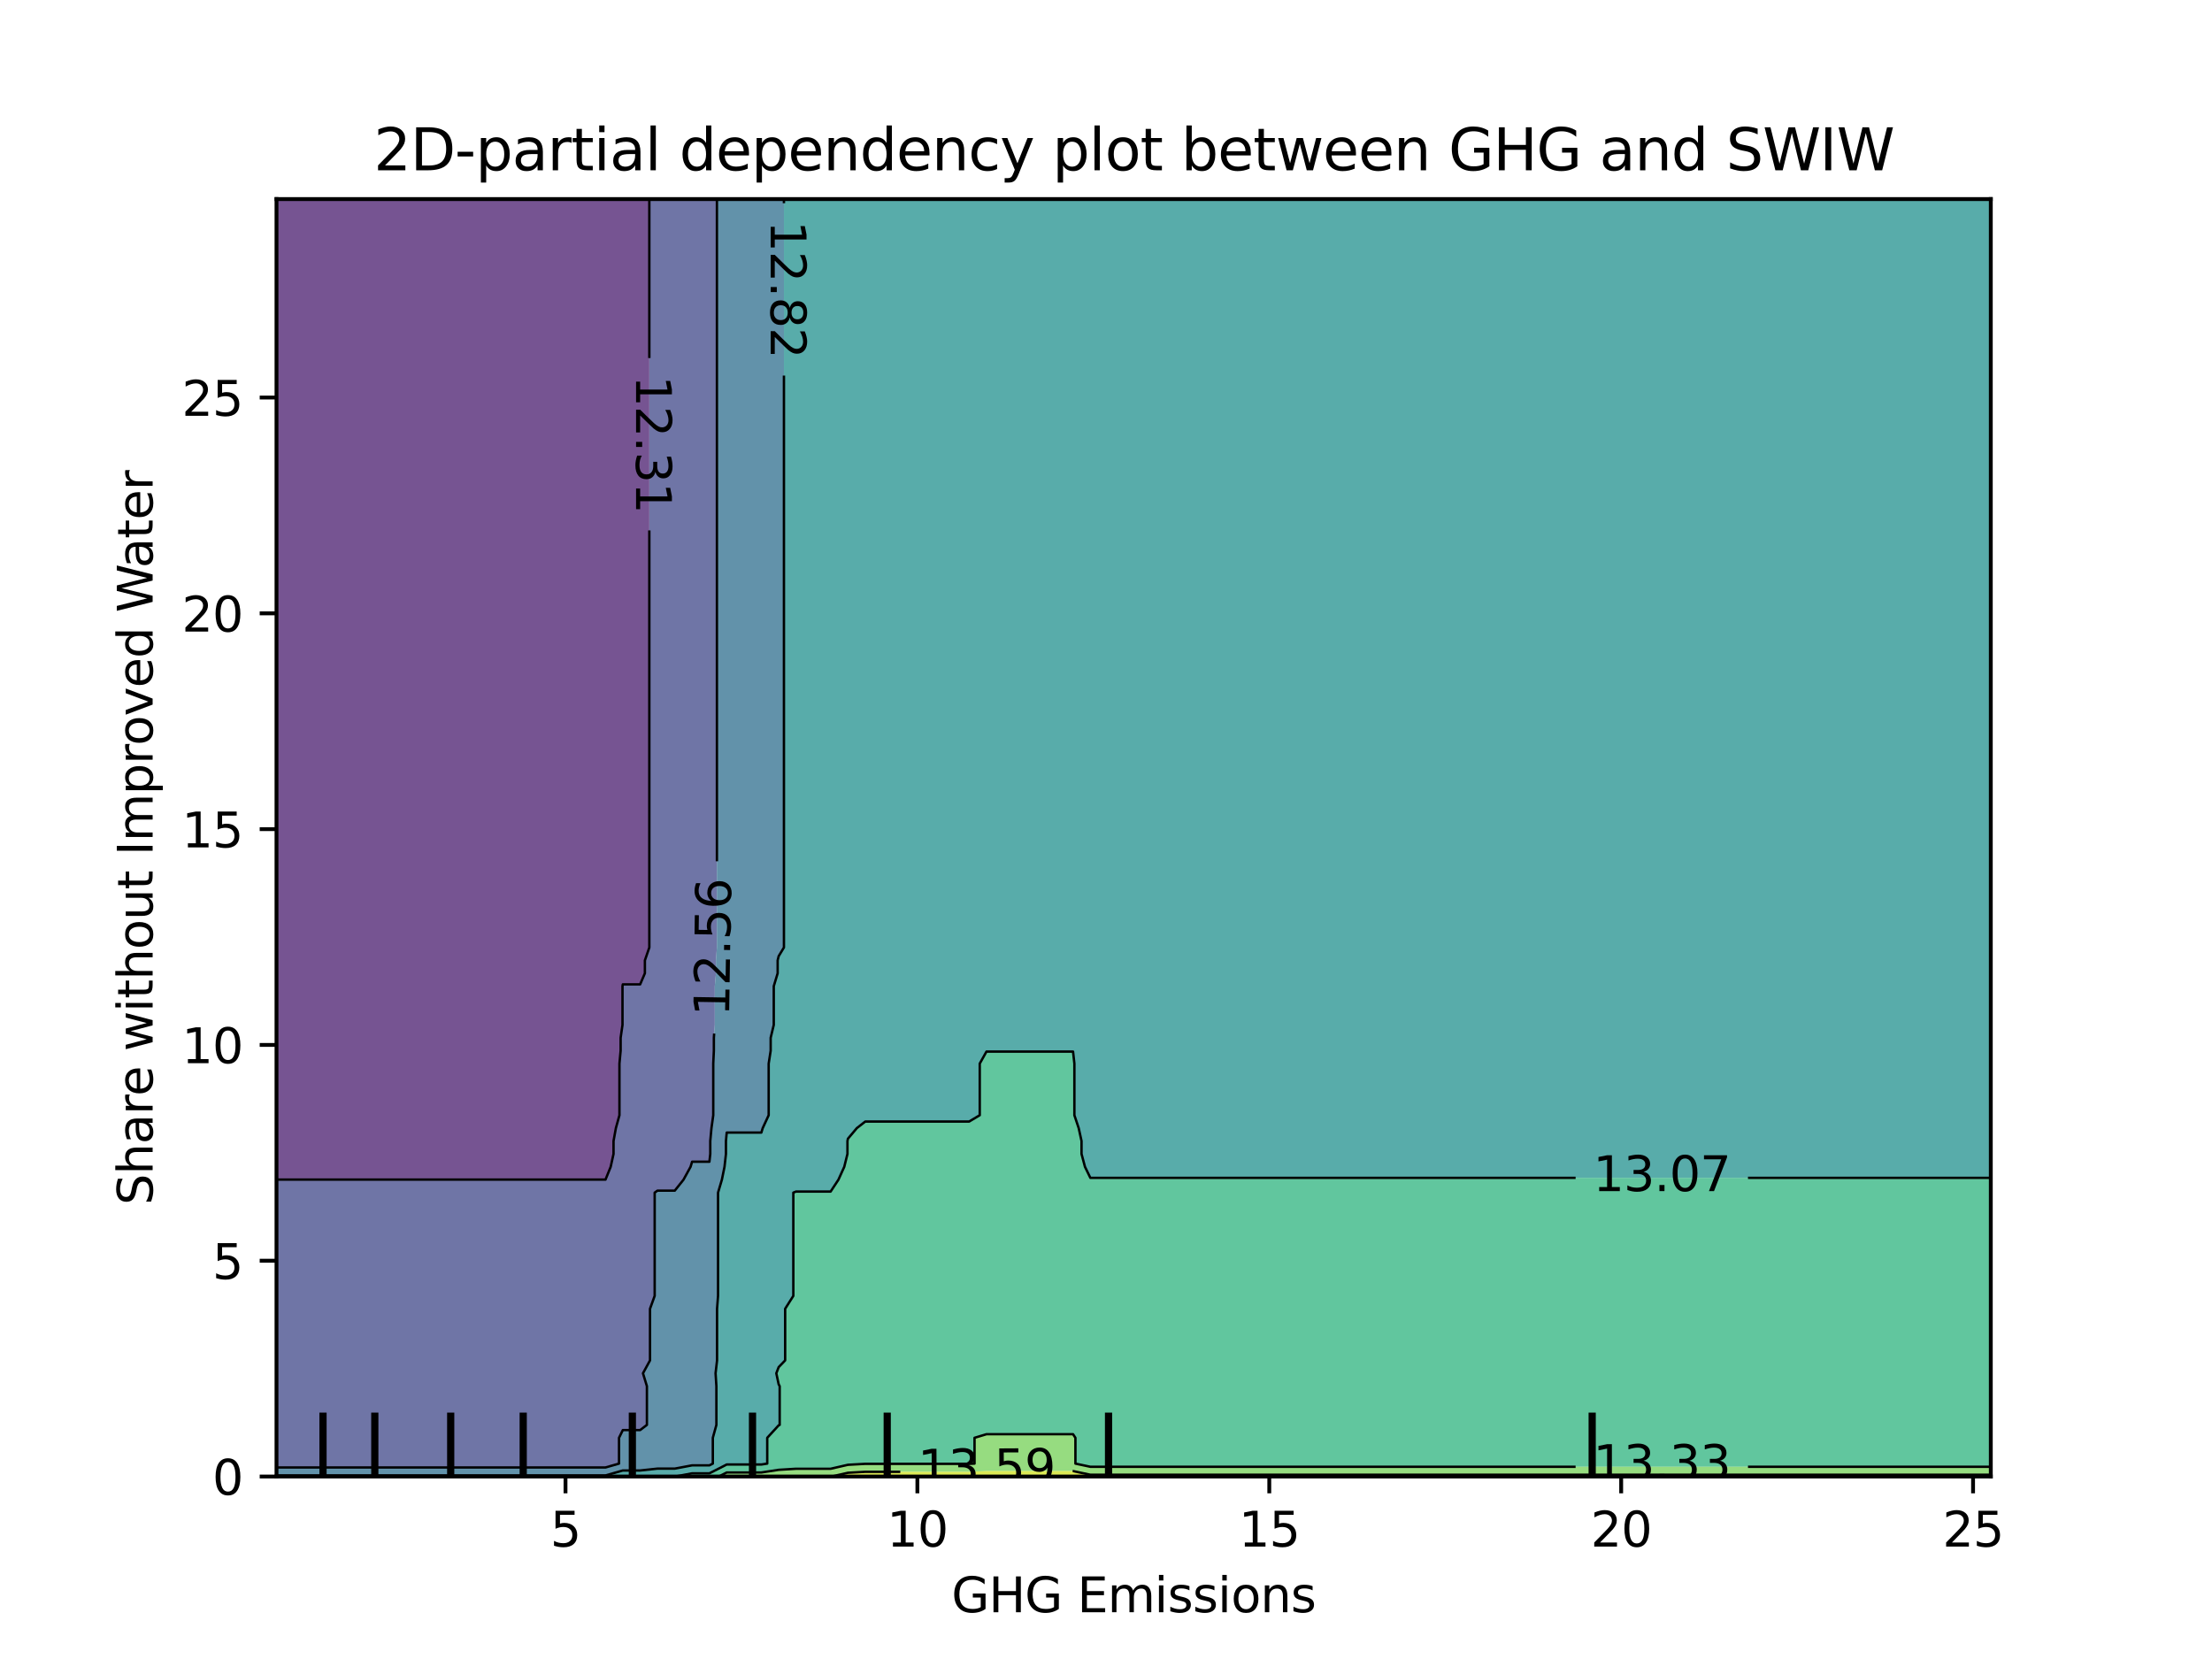 <?xml version="1.0" encoding="utf-8" standalone="no"?>
<!DOCTYPE svg PUBLIC "-//W3C//DTD SVG 1.1//EN"
  "http://www.w3.org/Graphics/SVG/1.1/DTD/svg11.dtd">
<svg xmlns:xlink="http://www.w3.org/1999/xlink" width="460.8pt" height="345.6pt" viewBox="0 0 460.8 345.6" xmlns="http://www.w3.org/2000/svg" version="1.1">
 <defs>
  <style type="text/css">*{stroke-linejoin: round; stroke-linecap: butt}</style>
 </defs>
 <g id="figure_1">
  <g id="patch_1">
   <path d="M 0 345.6 
L 460.8 345.6 
L 460.8 0 
L 0 0 
L 0 345.6 
z
" style="fill: none"/>
  </g>
  <g id="axes_1"/>
  <g id="axes_2">
   <g id="patch_2">
    <path d="M 57.6 307.584 
L 414.72 307.584 
L 414.72 41.472 
L 57.6 41.472 
L 57.6 307.584 
z
" style="fill: none"/>
   </g>
   <g id="PathCollection_1">
    <path d="M 61.207 245.733 
L 64.815 245.733 
L 68.422 245.733 
L 72.029 245.733 
L 75.636 245.733 
L 79.244 245.733 
L 82.851 245.733 
L 86.458 245.733 
L 90.065 245.733 
L 93.673 245.733 
L 97.28 245.733 
L 100.887 245.733 
L 104.495 245.733 
L 108.102 245.733 
L 111.709 245.733 
L 115.316 245.733 
L 118.924 245.733 
L 122.531 245.733 
L 126.138 245.733 
L 127.215 243.072 
L 127.81 240.384 
L 127.81 237.696 
L 128.299 235.008 
L 129.042 232.32 
L 129.042 229.632 
L 129.042 226.944 
L 129.042 224.256 
L 129.042 221.568 
L 129.29 218.88 
L 129.29 216.192 
L 129.677 213.504 
L 129.677 210.816 
L 129.677 208.128 
L 129.677 205.44 
L 129.745 205.061 
L 133.353 205.061 
L 134.342 202.752 
L 134.342 200.064 
L 135.267 197.376 
L 135.267 194.688 
L 135.267 192 
L 135.267 189.312 
L 135.267 186.624 
L 135.267 183.936 
L 135.267 181.248 
L 135.267 178.56 
L 135.267 175.872 
L 135.267 173.184 
L 135.267 170.496 
L 135.267 167.808 
L 135.267 165.12 
L 135.267 162.432 
L 135.267 159.744 
L 135.267 157.056 
L 135.267 154.368 
L 135.267 151.68 
L 135.267 148.992 
L 135.267 146.304 
L 135.267 143.616 
L 135.267 140.928 
L 135.267 138.24 
L 135.267 135.552 
L 135.267 132.864 
L 135.267 130.176 
L 135.267 127.488 
L 135.267 124.8 
L 135.267 122.112 
L 135.267 119.424 
L 135.267 116.736 
L 135.267 114.048 
L 135.267 111.36 
L 135.267 108.672 
L 135.267 105.984 
L 135.267 103.296 
L 135.267 100.608 
L 135.267 97.92 
L 135.267 95.232 
L 135.267 92.544 
L 135.267 89.856 
L 135.267 87.168 
L 135.267 84.48 
L 135.267 81.792 
L 135.267 79.104 
L 135.267 76.416 
L 135.267 73.728 
L 135.267 71.04 
L 135.267 68.352 
L 135.267 65.664 
L 135.267 62.976 
L 135.267 60.288 
L 135.267 57.6 
L 135.267 54.912 
L 135.267 52.224 
L 135.267 49.536 
L 135.267 46.848 
L 135.267 44.16 
L 135.267 41.472 
L 133.353 41.472 
L 129.745 41.472 
L 126.138 41.472 
L 122.531 41.472 
L 118.924 41.472 
L 115.316 41.472 
L 111.709 41.472 
L 108.102 41.472 
L 104.495 41.472 
L 100.887 41.472 
L 97.28 41.472 
L 93.673 41.472 
L 90.065 41.472 
L 86.458 41.472 
L 82.851 41.472 
L 79.244 41.472 
L 75.636 41.472 
L 72.029 41.472 
L 68.422 41.472 
L 64.815 41.472 
L 61.207 41.472 
L 57.6 41.472 
L 57.6 44.16 
L 57.6 46.848 
L 57.6 49.536 
L 57.6 52.224 
L 57.6 54.912 
L 57.6 57.6 
L 57.6 60.288 
L 57.6 62.976 
L 57.6 65.664 
L 57.6 68.352 
L 57.6 71.04 
L 57.6 73.728 
L 57.6 76.416 
L 57.6 79.104 
L 57.6 81.792 
L 57.6 84.48 
L 57.6 87.168 
L 57.6 89.856 
L 57.6 92.544 
L 57.6 95.232 
L 57.6 97.92 
L 57.6 100.608 
L 57.6 103.296 
L 57.6 105.984 
L 57.6 108.672 
L 57.6 111.36 
L 57.6 114.048 
L 57.6 116.736 
L 57.6 119.424 
L 57.6 122.112 
L 57.6 124.8 
L 57.6 127.488 
L 57.6 130.176 
L 57.6 132.864 
L 57.6 135.552 
L 57.6 138.24 
L 57.6 140.928 
L 57.6 143.616 
L 57.6 146.304 
L 57.6 148.992 
L 57.6 151.68 
L 57.6 154.368 
L 57.6 157.056 
L 57.6 159.744 
L 57.6 162.432 
L 57.6 165.12 
L 57.6 167.808 
L 57.6 170.496 
L 57.6 173.184 
L 57.6 175.872 
L 57.6 178.56 
L 57.6 181.248 
L 57.6 183.936 
L 57.6 186.624 
L 57.6 189.312 
L 57.6 192 
L 57.6 194.688 
L 57.6 197.376 
L 57.6 200.064 
L 57.6 202.752 
L 57.6 205.44 
L 57.6 208.128 
L 57.6 210.816 
L 57.6 213.504 
L 57.6 216.192 
L 57.6 218.88 
L 57.6 221.568 
L 57.6 224.256 
L 57.6 226.944 
L 57.6 229.632 
L 57.6 232.32 
L 57.6 235.008 
L 57.6 237.696 
L 57.6 240.384 
L 57.6 243.072 
L 57.6 245.733 
z
" clip-path="url(#pddb95f1387)" style="fill: #481b6d; fill-opacity: 0.75"/>
   </g>
   <g id="PathCollection_2">
    <path d="M 61.207 305.699 
L 64.815 305.699 
L 68.422 305.699 
L 72.029 305.699 
L 75.636 305.699 
L 79.244 305.699 
L 82.851 305.699 
L 86.458 305.699 
L 90.065 305.699 
L 93.673 305.699 
L 97.28 305.699 
L 100.887 305.699 
L 104.495 305.699 
L 108.102 305.699 
L 111.709 305.699 
L 115.316 305.699 
L 118.924 305.699 
L 122.531 305.699 
L 126.138 305.699 
L 128.952 304.896 
L 128.952 302.208 
L 128.952 299.52 
L 129.745 297.912 
L 133.353 297.912 
L 134.762 296.832 
L 134.762 294.144 
L 134.762 291.456 
L 134.762 288.768 
L 133.944 286.08 
L 135.411 283.392 
L 135.411 280.704 
L 135.411 278.016 
L 135.411 275.328 
L 135.411 272.64 
L 136.38 269.952 
L 136.38 267.264 
L 136.38 264.576 
L 136.38 261.888 
L 136.38 259.2 
L 136.38 256.512 
L 136.38 253.824 
L 136.38 251.136 
L 136.38 248.448 
L 136.96 248.033 
L 140.567 248.033 
L 142.38 245.76 
L 143.856 243.072 
L 144.175 242.009 
L 147.782 242.009 
L 147.963 240.384 
L 147.963 237.696 
L 148.21 235.008 
L 148.585 232.32 
L 148.585 229.632 
L 148.585 226.944 
L 148.585 224.256 
L 148.585 221.568 
L 148.71 218.88 
L 148.71 216.192 
L 148.905 213.504 
L 148.905 210.816 
L 148.905 208.128 
L 148.905 205.44 
L 149.149 202.752 
L 149.149 200.064 
L 149.346 197.376 
L 149.346 194.688 
L 149.346 192 
L 149.346 189.312 
L 149.346 186.624 
L 149.346 183.936 
L 149.346 181.248 
L 149.346 178.56 
L 149.346 175.872 
L 149.346 173.184 
L 149.346 170.496 
L 149.346 167.808 
L 149.346 165.12 
L 149.346 162.432 
L 149.346 159.744 
L 149.346 157.056 
L 149.346 154.368 
L 149.346 151.68 
L 149.346 148.992 
L 149.346 146.304 
L 149.346 143.616 
L 149.346 140.928 
L 149.346 138.24 
L 149.346 135.552 
L 149.346 132.864 
L 149.346 130.176 
L 149.346 127.488 
L 149.346 124.8 
L 149.346 122.112 
L 149.346 119.424 
L 149.346 116.736 
L 149.346 114.048 
L 149.346 111.36 
L 149.346 108.672 
L 149.346 105.984 
L 149.346 103.296 
L 149.346 100.608 
L 149.346 97.92 
L 149.346 95.232 
L 149.346 92.544 
L 149.346 89.856 
L 149.346 87.168 
L 149.346 84.48 
L 149.346 81.792 
L 149.346 79.104 
L 149.346 76.416 
L 149.346 73.728 
L 149.346 71.04 
L 149.346 68.352 
L 149.346 65.664 
L 149.346 62.976 
L 149.346 60.288 
L 149.346 57.6 
L 149.346 54.912 
L 149.346 52.224 
L 149.346 49.536 
L 149.346 46.848 
L 149.346 44.16 
L 149.346 41.472 
L 147.782 41.472 
L 144.175 41.472 
L 140.567 41.472 
L 136.96 41.472 
L 135.267 41.472 
L 135.267 44.16 
L 135.267 46.848 
L 135.267 49.536 
L 135.267 52.224 
L 135.267 54.912 
L 135.267 57.6 
L 135.267 60.288 
L 135.267 62.976 
L 135.267 65.664 
L 135.267 68.352 
L 135.267 71.04 
L 135.267 73.728 
L 135.267 76.416 
L 135.267 79.104 
L 135.267 81.792 
L 135.267 84.48 
L 135.267 87.168 
L 135.267 89.856 
L 135.267 92.544 
L 135.267 95.232 
L 135.267 97.92 
L 135.267 100.608 
L 135.267 103.296 
L 135.267 105.984 
L 135.267 108.672 
L 135.267 111.36 
L 135.267 114.048 
L 135.267 116.736 
L 135.267 119.424 
L 135.267 122.112 
L 135.267 124.8 
L 135.267 127.488 
L 135.267 130.176 
L 135.267 132.864 
L 135.267 135.552 
L 135.267 138.24 
L 135.267 140.928 
L 135.267 143.616 
L 135.267 146.304 
L 135.267 148.992 
L 135.267 151.68 
L 135.267 154.368 
L 135.267 157.056 
L 135.267 159.744 
L 135.267 162.432 
L 135.267 165.12 
L 135.267 167.808 
L 135.267 170.496 
L 135.267 173.184 
L 135.267 175.872 
L 135.267 178.56 
L 135.267 181.248 
L 135.267 183.936 
L 135.267 186.624 
L 135.267 189.312 
L 135.267 192 
L 135.267 194.688 
L 135.267 197.376 
L 134.342 200.064 
L 134.342 202.752 
L 133.353 205.061 
L 129.745 205.061 
L 129.677 205.44 
L 129.677 208.128 
L 129.677 210.816 
L 129.677 213.504 
L 129.29 216.192 
L 129.29 218.88 
L 129.042 221.568 
L 129.042 224.256 
L 129.042 226.944 
L 129.042 229.632 
L 129.042 232.32 
L 128.299 235.008 
L 127.81 237.696 
L 127.81 240.384 
L 127.215 243.072 
L 126.138 245.733 
L 122.531 245.733 
L 118.924 245.733 
L 115.316 245.733 
L 111.709 245.733 
L 108.102 245.733 
L 104.495 245.733 
L 100.887 245.733 
L 97.28 245.733 
L 93.673 245.733 
L 90.065 245.733 
L 86.458 245.733 
L 82.851 245.733 
L 79.244 245.733 
L 75.636 245.733 
L 72.029 245.733 
L 68.422 245.733 
L 64.815 245.733 
L 61.207 245.733 
L 57.6 245.733 
L 57.6 245.76 
L 57.6 248.448 
L 57.6 251.136 
L 57.6 253.824 
L 57.6 256.512 
L 57.6 259.2 
L 57.6 261.888 
L 57.6 264.576 
L 57.6 267.264 
L 57.6 269.952 
L 57.6 272.64 
L 57.6 275.328 
L 57.6 278.016 
L 57.6 280.704 
L 57.6 283.392 
L 57.6 286.08 
L 57.6 288.768 
L 57.6 291.456 
L 57.6 294.144 
L 57.6 296.832 
L 57.6 299.52 
L 57.6 302.208 
L 57.6 304.896 
L 57.6 305.699 
z
" clip-path="url(#pddb95f1387)" style="fill: #3f4788; fill-opacity: 0.75"/>
   </g>
   <g id="PathCollection_3">
    <path d="M 61.207 307.36 
L 64.815 307.36 
L 68.422 307.36 
L 72.029 307.36 
L 75.636 307.36 
L 79.244 307.36 
L 82.851 307.36 
L 86.458 307.36 
L 90.065 307.36 
L 93.673 307.36 
L 97.28 307.36 
L 100.887 307.36 
L 104.495 307.36 
L 108.102 307.36 
L 111.709 307.36 
L 115.316 307.36 
L 118.924 307.36 
L 122.531 307.36 
L 126.138 307.36 
L 129.745 306.33 
L 133.353 306.33 
L 136.96 305.941 
L 140.567 305.941 
L 144.175 305.259 
L 147.782 305.259 
L 148.495 304.896 
L 148.495 302.208 
L 148.495 299.52 
L 149.239 296.832 
L 149.239 294.144 
L 149.239 291.456 
L 149.239 288.768 
L 149.065 286.08 
L 149.376 283.392 
L 149.376 280.704 
L 149.376 278.016 
L 149.376 275.328 
L 149.376 272.64 
L 149.582 269.952 
L 149.582 267.264 
L 149.582 264.576 
L 149.582 261.888 
L 149.582 259.2 
L 149.582 256.512 
L 149.582 253.824 
L 149.582 251.136 
L 149.582 248.448 
L 150.379 245.76 
L 150.928 243.072 
L 151.227 240.384 
L 151.227 237.696 
L 151.389 235.938 
L 154.996 235.938 
L 158.604 235.938 
L 158.887 235.008 
L 160.129 232.32 
L 160.129 229.632 
L 160.129 226.944 
L 160.129 224.256 
L 160.129 221.568 
L 160.544 218.88 
L 160.544 216.192 
L 161.19 213.504 
L 161.19 210.816 
L 161.19 208.128 
L 161.19 205.44 
L 161.999 202.752 
L 161.999 200.064 
L 162.211 199.189 
L 163.308 197.376 
L 163.308 194.688 
L 163.308 192 
L 163.308 189.312 
L 163.308 186.624 
L 163.308 183.936 
L 163.308 181.248 
L 163.308 178.56 
L 163.308 175.872 
L 163.308 173.184 
L 163.308 170.496 
L 163.308 167.808 
L 163.308 165.12 
L 163.308 162.432 
L 163.308 159.744 
L 163.308 157.056 
L 163.308 154.368 
L 163.308 151.68 
L 163.308 148.992 
L 163.308 146.304 
L 163.308 143.616 
L 163.308 140.928 
L 163.308 138.24 
L 163.308 135.552 
L 163.308 132.864 
L 163.308 130.176 
L 163.308 127.488 
L 163.308 124.8 
L 163.308 122.112 
L 163.308 119.424 
L 163.308 116.736 
L 163.308 114.048 
L 163.308 111.36 
L 163.308 108.672 
L 163.308 105.984 
L 163.308 103.296 
L 163.308 100.608 
L 163.308 97.92 
L 163.308 95.232 
L 163.308 92.544 
L 163.308 89.856 
L 163.308 87.168 
L 163.308 84.48 
L 163.308 81.792 
L 163.308 79.104 
L 163.308 76.416 
L 163.308 73.728 
L 163.308 71.04 
L 163.308 68.352 
L 163.308 65.664 
L 163.308 62.976 
L 163.308 60.288 
L 163.308 57.6 
L 163.308 54.912 
L 163.308 52.224 
L 163.308 49.536 
L 163.308 46.848 
L 163.308 44.16 
L 163.308 41.472 
L 162.211 41.472 
L 158.604 41.472 
L 154.996 41.472 
L 151.389 41.472 
L 149.346 41.472 
L 149.346 44.16 
L 149.346 46.848 
L 149.346 49.536 
L 149.346 52.224 
L 149.346 54.912 
L 149.346 57.6 
L 149.346 60.288 
L 149.346 62.976 
L 149.346 65.664 
L 149.346 68.352 
L 149.346 71.04 
L 149.346 73.728 
L 149.346 76.416 
L 149.346 79.104 
L 149.346 81.792 
L 149.346 84.48 
L 149.346 87.168 
L 149.346 89.856 
L 149.346 92.544 
L 149.346 95.232 
L 149.346 97.92 
L 149.346 100.608 
L 149.346 103.296 
L 149.346 105.984 
L 149.346 108.672 
L 149.346 111.36 
L 149.346 114.048 
L 149.346 116.736 
L 149.346 119.424 
L 149.346 122.112 
L 149.346 124.8 
L 149.346 127.488 
L 149.346 130.176 
L 149.346 132.864 
L 149.346 135.552 
L 149.346 138.24 
L 149.346 140.928 
L 149.346 143.616 
L 149.346 146.304 
L 149.346 148.992 
L 149.346 151.68 
L 149.346 154.368 
L 149.346 157.056 
L 149.346 159.744 
L 149.346 162.432 
L 149.346 165.12 
L 149.346 167.808 
L 149.346 170.496 
L 149.346 173.184 
L 149.346 175.872 
L 149.346 178.56 
L 149.346 181.248 
L 149.346 183.936 
L 149.346 186.624 
L 149.346 189.312 
L 149.346 192 
L 149.346 194.688 
L 149.346 197.376 
L 149.149 200.064 
L 149.149 202.752 
L 148.905 205.44 
L 148.905 208.128 
L 148.905 210.816 
L 148.905 213.504 
L 148.71 216.192 
L 148.71 218.88 
L 148.585 221.568 
L 148.585 224.256 
L 148.585 226.944 
L 148.585 229.632 
L 148.585 232.32 
L 148.21 235.008 
L 147.963 237.696 
L 147.963 240.384 
L 147.782 242.009 
L 144.175 242.009 
L 143.856 243.072 
L 142.38 245.76 
L 140.567 248.033 
L 136.96 248.033 
L 136.38 248.448 
L 136.38 251.136 
L 136.38 253.824 
L 136.38 256.512 
L 136.38 259.2 
L 136.38 261.888 
L 136.38 264.576 
L 136.38 267.264 
L 136.38 269.952 
L 135.411 272.64 
L 135.411 275.328 
L 135.411 278.016 
L 135.411 280.704 
L 135.411 283.392 
L 133.944 286.08 
L 134.762 288.768 
L 134.762 291.456 
L 134.762 294.144 
L 134.762 296.832 
L 133.353 297.912 
L 129.745 297.912 
L 128.952 299.52 
L 128.952 302.208 
L 128.952 304.896 
L 126.138 305.699 
L 122.531 305.699 
L 118.924 305.699 
L 115.316 305.699 
L 111.709 305.699 
L 108.102 305.699 
L 104.495 305.699 
L 100.887 305.699 
L 97.28 305.699 
L 93.673 305.699 
L 90.065 305.699 
L 86.458 305.699 
L 82.851 305.699 
L 79.244 305.699 
L 75.636 305.699 
L 72.029 305.699 
L 68.422 305.699 
L 64.815 305.699 
L 61.207 305.699 
L 57.6 305.699 
L 57.6 307.36 
z
" clip-path="url(#pddb95f1387)" style="fill: #2e6e8e; fill-opacity: 0.75"/>
   </g>
   <g id="PathCollection_4">
    <path d="M 61.207 307.584 
L 64.815 307.584 
L 68.422 307.584 
L 72.029 307.584 
L 75.636 307.584 
L 79.244 307.584 
L 82.851 307.584 
L 86.458 307.584 
L 90.065 307.584 
L 93.673 307.584 
L 97.28 307.584 
L 100.887 307.584 
L 104.495 307.584 
L 108.102 307.584 
L 111.709 307.584 
L 115.316 307.584 
L 118.924 307.584 
L 122.531 307.584 
L 126.138 307.584 
L 129.745 307.584 
L 133.353 307.584 
L 136.96 307.584 
L 140.567 307.584 
L 140.663 307.584 
L 144.175 306.92 
L 147.782 306.92 
L 151.389 305.084 
L 154.996 305.084 
L 158.604 305.084 
L 159.829 304.896 
L 159.829 302.208 
L 159.829 299.52 
L 162.211 296.923 
L 162.421 296.832 
L 162.421 294.144 
L 162.421 291.456 
L 162.421 288.768 
L 162.211 288.376 
L 161.72 286.08 
L 162.211 284.8 
L 163.563 283.392 
L 163.563 280.704 
L 163.563 278.016 
L 163.563 275.328 
L 163.563 272.64 
L 165.266 269.952 
L 165.266 267.264 
L 165.266 264.576 
L 165.266 261.888 
L 165.266 259.2 
L 165.266 256.512 
L 165.266 253.824 
L 165.266 251.136 
L 165.266 248.448 
L 165.818 248.223 
L 169.425 248.223 
L 173.033 248.223 
L 174.656 245.76 
L 175.875 243.072 
L 176.541 240.384 
L 176.541 237.696 
L 176.64 237.211 
L 178.496 235.008 
L 180.247 233.638 
L 183.855 233.638 
L 187.462 233.638 
L 191.069 233.638 
L 194.676 233.638 
L 198.284 233.638 
L 201.891 233.638 
L 204.098 232.32 
L 204.098 229.632 
L 204.098 226.944 
L 204.098 224.256 
L 204.098 221.568 
L 205.498 219.065 
L 209.105 219.065 
L 212.713 219.065 
L 216.32 219.065 
L 219.927 219.065 
L 223.535 219.065 
L 223.814 221.568 
L 223.814 224.256 
L 223.814 226.944 
L 223.814 229.632 
L 223.814 232.32 
L 224.711 235.008 
L 225.302 237.696 
L 225.302 240.384 
L 226.02 243.072 
L 227.142 245.369 
L 230.749 245.369 
L 234.356 245.369 
L 237.964 245.369 
L 241.571 245.369 
L 245.178 245.369 
L 248.785 245.369 
L 252.393 245.369 
L 256 245.369 
L 259.607 245.369 
L 263.215 245.369 
L 266.822 245.369 
L 270.429 245.369 
L 274.036 245.369 
L 277.644 245.369 
L 281.251 245.369 
L 284.858 245.369 
L 288.465 245.369 
L 292.073 245.369 
L 295.68 245.369 
L 299.287 245.369 
L 302.895 245.369 
L 306.502 245.369 
L 310.109 245.369 
L 313.716 245.369 
L 317.324 245.369 
L 320.931 245.369 
L 324.538 245.369 
L 328.145 245.369 
L 331.753 245.369 
L 335.36 245.369 
L 338.967 245.369 
L 342.575 245.369 
L 346.182 245.369 
L 349.789 245.369 
L 353.396 245.369 
L 357.004 245.369 
L 360.611 245.369 
L 364.218 245.369 
L 367.825 245.369 
L 371.433 245.369 
L 375.04 245.369 
L 378.647 245.369 
L 382.255 245.369 
L 385.862 245.369 
L 389.469 245.369 
L 393.076 245.369 
L 396.684 245.369 
L 400.291 245.369 
L 403.898 245.369 
L 407.505 245.369 
L 411.113 245.369 
L 414.72 245.369 
L 414.72 243.072 
L 414.72 240.384 
L 414.72 237.696 
L 414.72 235.008 
L 414.72 232.32 
L 414.72 229.632 
L 414.72 226.944 
L 414.72 224.256 
L 414.72 221.568 
L 414.72 218.88 
L 414.72 216.192 
L 414.72 213.504 
L 414.72 210.816 
L 414.72 208.128 
L 414.72 205.44 
L 414.72 202.752 
L 414.72 200.064 
L 414.72 197.376 
L 414.72 194.688 
L 414.72 192 
L 414.72 189.312 
L 414.72 186.624 
L 414.72 183.936 
L 414.72 181.248 
L 414.72 178.56 
L 414.72 175.872 
L 414.72 173.184 
L 414.72 170.496 
L 414.72 167.808 
L 414.72 165.12 
L 414.72 162.432 
L 414.72 159.744 
L 414.72 157.056 
L 414.72 154.368 
L 414.72 151.68 
L 414.72 148.992 
L 414.72 146.304 
L 414.72 143.616 
L 414.72 140.928 
L 414.72 138.24 
L 414.72 135.552 
L 414.72 132.864 
L 414.72 130.176 
L 414.72 127.488 
L 414.72 124.8 
L 414.72 122.112 
L 414.72 119.424 
L 414.72 116.736 
L 414.72 114.048 
L 414.72 111.36 
L 414.72 108.672 
L 414.72 105.984 
L 414.72 103.296 
L 414.72 100.608 
L 414.72 97.92 
L 414.72 95.232 
L 414.72 92.544 
L 414.72 89.856 
L 414.72 87.168 
L 414.72 84.48 
L 414.72 81.792 
L 414.72 79.104 
L 414.72 76.416 
L 414.72 73.728 
L 414.72 71.04 
L 414.72 68.352 
L 414.72 65.664 
L 414.72 62.976 
L 414.72 60.288 
L 414.72 57.6 
L 414.72 54.912 
L 414.72 52.224 
L 414.72 49.536 
L 414.72 46.848 
L 414.72 44.16 
L 414.72 41.472 
L 411.113 41.472 
L 407.505 41.472 
L 403.898 41.472 
L 400.291 41.472 
L 396.684 41.472 
L 393.076 41.472 
L 389.469 41.472 
L 385.862 41.472 
L 382.255 41.472 
L 378.647 41.472 
L 375.04 41.472 
L 371.433 41.472 
L 367.825 41.472 
L 364.218 41.472 
L 360.611 41.472 
L 357.004 41.472 
L 353.396 41.472 
L 349.789 41.472 
L 346.182 41.472 
L 342.575 41.472 
L 338.967 41.472 
L 335.36 41.472 
L 331.753 41.472 
L 328.145 41.472 
L 324.538 41.472 
L 320.931 41.472 
L 317.324 41.472 
L 313.716 41.472 
L 310.109 41.472 
L 306.502 41.472 
L 302.895 41.472 
L 299.287 41.472 
L 295.68 41.472 
L 292.073 41.472 
L 288.465 41.472 
L 284.858 41.472 
L 281.251 41.472 
L 277.644 41.472 
L 274.036 41.472 
L 270.429 41.472 
L 266.822 41.472 
L 263.215 41.472 
L 259.607 41.472 
L 256 41.472 
L 252.393 41.472 
L 248.785 41.472 
L 245.178 41.472 
L 241.571 41.472 
L 237.964 41.472 
L 234.356 41.472 
L 230.749 41.472 
L 227.142 41.472 
L 223.535 41.472 
L 219.927 41.472 
L 216.32 41.472 
L 212.713 41.472 
L 209.105 41.472 
L 205.498 41.472 
L 201.891 41.472 
L 198.284 41.472 
L 194.676 41.472 
L 191.069 41.472 
L 187.462 41.472 
L 183.855 41.472 
L 180.247 41.472 
L 176.64 41.472 
L 173.033 41.472 
L 169.425 41.472 
L 165.818 41.472 
L 163.308 41.472 
L 163.308 44.16 
L 163.308 46.848 
L 163.308 49.536 
L 163.308 52.224 
L 163.308 54.912 
L 163.308 57.6 
L 163.308 60.288 
L 163.308 62.976 
L 163.308 65.664 
L 163.308 68.352 
L 163.308 71.04 
L 163.308 73.728 
L 163.308 76.416 
L 163.308 79.104 
L 163.308 81.792 
L 163.308 84.48 
L 163.308 87.168 
L 163.308 89.856 
L 163.308 92.544 
L 163.308 95.232 
L 163.308 97.92 
L 163.308 100.608 
L 163.308 103.296 
L 163.308 105.984 
L 163.308 108.672 
L 163.308 111.36 
L 163.308 114.048 
L 163.308 116.736 
L 163.308 119.424 
L 163.308 122.112 
L 163.308 124.8 
L 163.308 127.488 
L 163.308 130.176 
L 163.308 132.864 
L 163.308 135.552 
L 163.308 138.24 
L 163.308 140.928 
L 163.308 143.616 
L 163.308 146.304 
L 163.308 148.992 
L 163.308 151.68 
L 163.308 154.368 
L 163.308 157.056 
L 163.308 159.744 
L 163.308 162.432 
L 163.308 165.12 
L 163.308 167.808 
L 163.308 170.496 
L 163.308 173.184 
L 163.308 175.872 
L 163.308 178.56 
L 163.308 181.248 
L 163.308 183.936 
L 163.308 186.624 
L 163.308 189.312 
L 163.308 192 
L 163.308 194.688 
L 163.308 197.376 
L 162.211 199.189 
L 161.999 200.064 
L 161.999 202.752 
L 161.19 205.44 
L 161.19 208.128 
L 161.19 210.816 
L 161.19 213.504 
L 160.544 216.192 
L 160.544 218.88 
L 160.129 221.568 
L 160.129 224.256 
L 160.129 226.944 
L 160.129 229.632 
L 160.129 232.32 
L 158.887 235.008 
L 158.604 235.938 
L 154.996 235.938 
L 151.389 235.938 
L 151.227 237.696 
L 151.227 240.384 
L 150.928 243.072 
L 150.379 245.76 
L 149.582 248.448 
L 149.582 251.136 
L 149.582 253.824 
L 149.582 256.512 
L 149.582 259.2 
L 149.582 261.888 
L 149.582 264.576 
L 149.582 267.264 
L 149.582 269.952 
L 149.376 272.64 
L 149.376 275.328 
L 149.376 278.016 
L 149.376 280.704 
L 149.376 283.392 
L 149.065 286.08 
L 149.239 288.768 
L 149.239 291.456 
L 149.239 294.144 
L 149.239 296.832 
L 148.495 299.52 
L 148.495 302.208 
L 148.495 304.896 
L 147.782 305.259 
L 144.175 305.259 
L 140.567 305.941 
L 136.96 305.941 
L 133.353 306.33 
L 129.745 306.33 
L 126.138 307.36 
L 122.531 307.36 
L 118.924 307.36 
L 115.316 307.36 
L 111.709 307.36 
L 108.102 307.36 
L 104.495 307.36 
L 100.887 307.36 
L 97.28 307.36 
L 93.673 307.36 
L 90.065 307.36 
L 86.458 307.36 
L 82.851 307.36 
L 79.244 307.36 
L 75.636 307.36 
L 72.029 307.36 
L 68.422 307.36 
L 64.815 307.36 
L 61.207 307.36 
L 57.6 307.36 
L 57.6 307.584 
z
" clip-path="url(#pddb95f1387)" style="fill: #21908d; fill-opacity: 0.75"/>
   </g>
   <g id="PathCollection_5">
    <path d="M 144.175 307.584 
L 147.782 307.584 
L 149.74 307.584 
L 151.389 306.745 
L 154.996 306.745 
L 158.604 306.745 
L 162.211 306.191 
L 165.818 305.97 
L 169.425 305.97 
L 173.033 305.97 
L 176.64 305.144 
L 180.247 304.944 
L 183.855 304.944 
L 187.462 304.944 
L 191.069 304.944 
L 194.676 304.944 
L 198.284 304.944 
L 201.891 304.944 
L 203.013 304.896 
L 203.013 302.208 
L 203.013 299.52 
L 205.498 298.772 
L 209.105 298.772 
L 212.713 298.772 
L 216.32 298.772 
L 219.927 298.772 
L 223.535 298.772 
L 224.03 299.52 
L 224.03 302.208 
L 224.03 304.896 
L 227.142 305.558 
L 230.749 305.558 
L 234.356 305.558 
L 237.964 305.558 
L 241.571 305.558 
L 245.178 305.558 
L 248.785 305.558 
L 252.393 305.558 
L 256 305.558 
L 259.607 305.558 
L 263.215 305.558 
L 266.822 305.558 
L 270.429 305.558 
L 274.036 305.558 
L 277.644 305.558 
L 281.251 305.558 
L 284.858 305.558 
L 288.465 305.558 
L 292.073 305.558 
L 295.68 305.558 
L 299.287 305.558 
L 302.895 305.558 
L 306.502 305.558 
L 310.109 305.558 
L 313.716 305.558 
L 317.324 305.558 
L 320.931 305.558 
L 324.538 305.558 
L 328.145 305.558 
L 331.753 305.558 
L 335.36 305.558 
L 338.967 305.558 
L 342.575 305.558 
L 346.182 305.558 
L 349.789 305.558 
L 353.396 305.558 
L 357.004 305.558 
L 360.611 305.558 
L 364.218 305.558 
L 367.825 305.558 
L 371.433 305.558 
L 375.04 305.558 
L 378.647 305.558 
L 382.255 305.558 
L 385.862 305.558 
L 389.469 305.558 
L 393.076 305.558 
L 396.684 305.558 
L 400.291 305.558 
L 403.898 305.558 
L 407.505 305.558 
L 411.113 305.558 
L 414.72 305.558 
L 414.72 304.896 
L 414.72 302.208 
L 414.72 299.52 
L 414.72 296.832 
L 414.72 294.144 
L 414.72 291.456 
L 414.72 288.768 
L 414.72 286.08 
L 414.72 283.392 
L 414.72 280.704 
L 414.72 278.016 
L 414.72 275.328 
L 414.72 272.64 
L 414.72 269.952 
L 414.72 267.264 
L 414.72 264.576 
L 414.72 261.888 
L 414.72 259.2 
L 414.72 256.512 
L 414.72 253.824 
L 414.72 251.136 
L 414.72 248.448 
L 414.72 245.76 
L 414.72 245.369 
L 411.113 245.369 
L 407.505 245.369 
L 403.898 245.369 
L 400.291 245.369 
L 396.684 245.369 
L 393.076 245.369 
L 389.469 245.369 
L 385.862 245.369 
L 382.255 245.369 
L 378.647 245.369 
L 375.04 245.369 
L 371.433 245.369 
L 367.825 245.369 
L 364.218 245.369 
L 360.611 245.369 
L 357.004 245.369 
L 353.396 245.369 
L 349.789 245.369 
L 346.182 245.369 
L 342.575 245.369 
L 338.967 245.369 
L 335.36 245.369 
L 331.753 245.369 
L 328.145 245.369 
L 324.538 245.369 
L 320.931 245.369 
L 317.324 245.369 
L 313.716 245.369 
L 310.109 245.369 
L 306.502 245.369 
L 302.895 245.369 
L 299.287 245.369 
L 295.68 245.369 
L 292.073 245.369 
L 288.465 245.369 
L 284.858 245.369 
L 281.251 245.369 
L 277.644 245.369 
L 274.036 245.369 
L 270.429 245.369 
L 266.822 245.369 
L 263.215 245.369 
L 259.607 245.369 
L 256 245.369 
L 252.393 245.369 
L 248.785 245.369 
L 245.178 245.369 
L 241.571 245.369 
L 237.964 245.369 
L 234.356 245.369 
L 230.749 245.369 
L 227.142 245.369 
L 226.02 243.072 
L 225.302 240.384 
L 225.302 237.696 
L 224.711 235.008 
L 223.814 232.32 
L 223.814 229.632 
L 223.814 226.944 
L 223.814 224.256 
L 223.814 221.568 
L 223.535 219.065 
L 219.927 219.065 
L 216.32 219.065 
L 212.713 219.065 
L 209.105 219.065 
L 205.498 219.065 
L 204.098 221.568 
L 204.098 224.256 
L 204.098 226.944 
L 204.098 229.632 
L 204.098 232.32 
L 201.891 233.638 
L 198.284 233.638 
L 194.676 233.638 
L 191.069 233.638 
L 187.462 233.638 
L 183.855 233.638 
L 180.247 233.638 
L 178.496 235.008 
L 176.64 237.211 
L 176.541 237.696 
L 176.541 240.384 
L 175.875 243.072 
L 174.656 245.76 
L 173.033 248.223 
L 169.425 248.223 
L 165.818 248.223 
L 165.266 248.448 
L 165.266 251.136 
L 165.266 253.824 
L 165.266 256.512 
L 165.266 259.2 
L 165.266 261.888 
L 165.266 264.576 
L 165.266 267.264 
L 165.266 269.952 
L 163.563 272.64 
L 163.563 275.328 
L 163.563 278.016 
L 163.563 280.704 
L 163.563 283.392 
L 162.211 284.8 
L 161.72 286.08 
L 162.211 288.376 
L 162.421 288.768 
L 162.421 291.456 
L 162.421 294.144 
L 162.421 296.832 
L 162.211 296.923 
L 159.829 299.52 
L 159.829 302.208 
L 159.829 304.896 
L 158.604 305.084 
L 154.996 305.084 
L 151.389 305.084 
L 147.782 306.92 
L 144.175 306.92 
L 140.663 307.584 
z
" clip-path="url(#pddb95f1387)" style="fill: #2db27d; fill-opacity: 0.75"/>
   </g>
   <g id="PathCollection_6">
    <path d="M 151.389 307.584 
L 154.996 307.584 
L 158.604 307.584 
L 162.211 307.584 
L 165.818 307.584 
L 169.425 307.584 
L 173.033 307.584 
L 173.237 307.584 
L 176.64 306.805 
L 180.247 306.604 
L 183.855 306.604 
L 187.462 306.604 
L 191.069 306.604 
L 194.676 306.604 
L 198.284 306.604 
L 201.891 306.604 
L 205.498 306.452 
L 209.105 306.452 
L 212.713 306.452 
L 216.32 306.452 
L 219.927 306.452 
L 223.535 306.452 
L 227.142 307.218 
L 230.749 307.218 
L 234.356 307.218 
L 237.964 307.218 
L 241.571 307.218 
L 245.178 307.218 
L 248.785 307.218 
L 252.393 307.218 
L 256 307.218 
L 259.607 307.218 
L 263.215 307.218 
L 266.822 307.218 
L 270.429 307.218 
L 274.036 307.218 
L 277.644 307.218 
L 281.251 307.218 
L 284.858 307.218 
L 288.465 307.218 
L 292.073 307.218 
L 295.68 307.218 
L 299.287 307.218 
L 302.895 307.218 
L 306.502 307.218 
L 310.109 307.218 
L 313.716 307.218 
L 317.324 307.218 
L 320.931 307.218 
L 324.538 307.218 
L 328.145 307.218 
L 331.753 307.218 
L 335.36 307.218 
L 338.967 307.218 
L 342.575 307.218 
L 346.182 307.218 
L 349.789 307.218 
L 353.396 307.218 
L 357.004 307.218 
L 360.611 307.218 
L 364.218 307.218 
L 367.825 307.218 
L 371.433 307.218 
L 375.04 307.218 
L 378.647 307.218 
L 382.255 307.218 
L 385.862 307.218 
L 389.469 307.218 
L 393.076 307.218 
L 396.684 307.218 
L 400.291 307.218 
L 403.898 307.218 
L 407.505 307.218 
L 411.113 307.218 
L 414.72 307.218 
L 414.72 305.558 
L 411.113 305.558 
L 407.505 305.558 
L 403.898 305.558 
L 400.291 305.558 
L 396.684 305.558 
L 393.076 305.558 
L 389.469 305.558 
L 385.862 305.558 
L 382.255 305.558 
L 378.647 305.558 
L 375.04 305.558 
L 371.433 305.558 
L 367.825 305.558 
L 364.218 305.558 
L 360.611 305.558 
L 357.004 305.558 
L 353.396 305.558 
L 349.789 305.558 
L 346.182 305.558 
L 342.575 305.558 
L 338.967 305.558 
L 335.36 305.558 
L 331.753 305.558 
L 328.145 305.558 
L 324.538 305.558 
L 320.931 305.558 
L 317.324 305.558 
L 313.716 305.558 
L 310.109 305.558 
L 306.502 305.558 
L 302.895 305.558 
L 299.287 305.558 
L 295.68 305.558 
L 292.073 305.558 
L 288.465 305.558 
L 284.858 305.558 
L 281.251 305.558 
L 277.644 305.558 
L 274.036 305.558 
L 270.429 305.558 
L 266.822 305.558 
L 263.215 305.558 
L 259.607 305.558 
L 256 305.558 
L 252.393 305.558 
L 248.785 305.558 
L 245.178 305.558 
L 241.571 305.558 
L 237.964 305.558 
L 234.356 305.558 
L 230.749 305.558 
L 227.142 305.558 
L 224.03 304.896 
L 224.03 302.208 
L 224.03 299.52 
L 223.535 298.772 
L 219.927 298.772 
L 216.32 298.772 
L 212.713 298.772 
L 209.105 298.772 
L 205.498 298.772 
L 203.013 299.52 
L 203.013 302.208 
L 203.013 304.896 
L 201.891 304.944 
L 198.284 304.944 
L 194.676 304.944 
L 191.069 304.944 
L 187.462 304.944 
L 183.855 304.944 
L 180.247 304.944 
L 176.64 305.144 
L 173.033 305.97 
L 169.425 305.97 
L 165.818 305.97 
L 162.211 306.191 
L 158.604 306.745 
L 154.996 306.745 
L 151.389 306.745 
L 149.74 307.584 
z
" clip-path="url(#pddb95f1387)" style="fill: #73d056; fill-opacity: 0.75"/>
   </g>
   <g id="PathCollection_7">
    <path d="M 176.64 307.584 
L 180.247 307.584 
L 183.855 307.584 
L 187.462 307.584 
L 191.069 307.584 
L 194.676 307.584 
L 198.284 307.584 
L 201.891 307.584 
L 205.498 307.584 
L 209.105 307.584 
L 212.713 307.584 
L 216.32 307.584 
L 219.927 307.584 
L 223.535 307.584 
L 227.142 307.584 
L 230.749 307.584 
L 234.356 307.584 
L 237.964 307.584 
L 241.571 307.584 
L 245.178 307.584 
L 248.785 307.584 
L 252.393 307.584 
L 256 307.584 
L 259.607 307.584 
L 263.215 307.584 
L 266.822 307.584 
L 270.429 307.584 
L 274.036 307.584 
L 277.644 307.584 
L 281.251 307.584 
L 284.858 307.584 
L 288.465 307.584 
L 292.073 307.584 
L 295.68 307.584 
L 299.287 307.584 
L 302.895 307.584 
L 306.502 307.584 
L 310.109 307.584 
L 313.716 307.584 
L 317.324 307.584 
L 320.931 307.584 
L 324.538 307.584 
L 328.145 307.584 
L 331.753 307.584 
L 335.36 307.584 
L 338.967 307.584 
L 342.575 307.584 
L 346.182 307.584 
L 349.789 307.584 
L 353.396 307.584 
L 357.004 307.584 
L 360.611 307.584 
L 364.218 307.584 
L 367.825 307.584 
L 371.433 307.584 
L 375.04 307.584 
L 378.647 307.584 
L 382.255 307.584 
L 385.862 307.584 
L 389.469 307.584 
L 393.076 307.584 
L 396.684 307.584 
L 400.291 307.584 
L 403.898 307.584 
L 407.505 307.584 
L 411.113 307.584 
L 414.72 307.584 
L 414.72 307.218 
L 411.113 307.218 
L 407.505 307.218 
L 403.898 307.218 
L 400.291 307.218 
L 396.684 307.218 
L 393.076 307.218 
L 389.469 307.218 
L 385.862 307.218 
L 382.255 307.218 
L 378.647 307.218 
L 375.04 307.218 
L 371.433 307.218 
L 367.825 307.218 
L 364.218 307.218 
L 360.611 307.218 
L 357.004 307.218 
L 353.396 307.218 
L 349.789 307.218 
L 346.182 307.218 
L 342.575 307.218 
L 338.967 307.218 
L 335.36 307.218 
L 331.753 307.218 
L 328.145 307.218 
L 324.538 307.218 
L 320.931 307.218 
L 317.324 307.218 
L 313.716 307.218 
L 310.109 307.218 
L 306.502 307.218 
L 302.895 307.218 
L 299.287 307.218 
L 295.68 307.218 
L 292.073 307.218 
L 288.465 307.218 
L 284.858 307.218 
L 281.251 307.218 
L 277.644 307.218 
L 274.036 307.218 
L 270.429 307.218 
L 266.822 307.218 
L 263.215 307.218 
L 259.607 307.218 
L 256 307.218 
L 252.393 307.218 
L 248.785 307.218 
L 245.178 307.218 
L 241.571 307.218 
L 237.964 307.218 
L 234.356 307.218 
L 230.749 307.218 
L 227.142 307.218 
L 223.535 306.452 
L 219.927 306.452 
L 216.32 306.452 
L 212.713 306.452 
L 209.105 306.452 
L 205.498 306.452 
L 201.891 306.604 
L 198.284 306.604 
L 194.676 306.604 
L 191.069 306.604 
L 187.462 306.604 
L 183.855 306.604 
L 180.247 306.604 
L 176.64 306.805 
L 173.237 307.584 
z
" clip-path="url(#pddb95f1387)" style="fill: #d0e11c; fill-opacity: 0.75"/>
   </g>
   <g id="matplotlib.axis_1">
    <g id="xtick_1">
     <g id="line2d_1">
      <defs>
       <path id="mb82c929451" d="M 0 0 
L 0 3.5 
" style="stroke: #000000; stroke-width: 0.8"/>
      </defs>
      <g>
       <use xlink:href="#mb82c929451" x="117.804" y="307.584" style="stroke: #000000; stroke-width: 0.8"/>
      </g>
     </g>
     <g id="text_1">
      <!-- 5 -->
      <g transform="translate(114.623 322.182) scale(0.1 -0.1)">
       <defs>
        <path id="DejaVuSans-35" d="M 691 4666 
L 3169 4666 
L 3169 4134 
L 1269 4134 
L 1269 2991 
Q 1406 3038 1543 3061 
Q 1681 3084 1819 3084 
Q 2600 3084 3056 2656 
Q 3513 2228 3513 1497 
Q 3513 744 3044 326 
Q 2575 -91 1722 -91 
Q 1428 -91 1123 -41 
Q 819 9 494 109 
L 494 744 
Q 775 591 1075 516 
Q 1375 441 1709 441 
Q 2250 441 2565 725 
Q 2881 1009 2881 1497 
Q 2881 1984 2565 2268 
Q 2250 2553 1709 2553 
Q 1456 2553 1204 2497 
Q 953 2441 691 2322 
L 691 4666 
z
" transform="scale(0.016)"/>
       </defs>
       <use xlink:href="#DejaVuSans-35"/>
      </g>
     </g>
    </g>
    <g id="xtick_2">
     <g id="line2d_2">
      <g>
       <use xlink:href="#mb82c929451" x="191.109" y="307.584" style="stroke: #000000; stroke-width: 0.8"/>
      </g>
     </g>
     <g id="text_2">
      <!-- 10 -->
      <g transform="translate(184.747 322.182) scale(0.1 -0.1)">
       <defs>
        <path id="DejaVuSans-31" d="M 794 531 
L 1825 531 
L 1825 4091 
L 703 3866 
L 703 4441 
L 1819 4666 
L 2450 4666 
L 2450 531 
L 3481 531 
L 3481 0 
L 794 0 
L 794 531 
z
" transform="scale(0.016)"/>
        <path id="DejaVuSans-30" d="M 2034 4250 
Q 1547 4250 1301 3770 
Q 1056 3291 1056 2328 
Q 1056 1369 1301 889 
Q 1547 409 2034 409 
Q 2525 409 2770 889 
Q 3016 1369 3016 2328 
Q 3016 3291 2770 3770 
Q 2525 4250 2034 4250 
z
M 2034 4750 
Q 2819 4750 3233 4129 
Q 3647 3509 3647 2328 
Q 3647 1150 3233 529 
Q 2819 -91 2034 -91 
Q 1250 -91 836 529 
Q 422 1150 422 2328 
Q 422 3509 836 4129 
Q 1250 4750 2034 4750 
z
" transform="scale(0.016)"/>
       </defs>
       <use xlink:href="#DejaVuSans-31"/>
       <use xlink:href="#DejaVuSans-30" x="63.623"/>
      </g>
     </g>
    </g>
    <g id="xtick_3">
     <g id="line2d_3">
      <g>
       <use xlink:href="#mb82c929451" x="264.415" y="307.584" style="stroke: #000000; stroke-width: 0.8"/>
      </g>
     </g>
     <g id="text_3">
      <!-- 15 -->
      <g transform="translate(258.052 322.182) scale(0.1 -0.1)">
       <use xlink:href="#DejaVuSans-31"/>
       <use xlink:href="#DejaVuSans-35" x="63.623"/>
      </g>
     </g>
    </g>
    <g id="xtick_4">
     <g id="line2d_4">
      <g>
       <use xlink:href="#mb82c929451" x="337.72" y="307.584" style="stroke: #000000; stroke-width: 0.8"/>
      </g>
     </g>
     <g id="text_4">
      <!-- 20 -->
      <g transform="translate(331.358 322.182) scale(0.1 -0.1)">
       <defs>
        <path id="DejaVuSans-32" d="M 1228 531 
L 3431 531 
L 3431 0 
L 469 0 
L 469 531 
Q 828 903 1448 1529 
Q 2069 2156 2228 2338 
Q 2531 2678 2651 2914 
Q 2772 3150 2772 3378 
Q 2772 3750 2511 3984 
Q 2250 4219 1831 4219 
Q 1534 4219 1204 4116 
Q 875 4013 500 3803 
L 500 4441 
Q 881 4594 1212 4672 
Q 1544 4750 1819 4750 
Q 2544 4750 2975 4387 
Q 3406 4025 3406 3419 
Q 3406 3131 3298 2873 
Q 3191 2616 2906 2266 
Q 2828 2175 2409 1742 
Q 1991 1309 1228 531 
z
" transform="scale(0.016)"/>
       </defs>
       <use xlink:href="#DejaVuSans-32"/>
       <use xlink:href="#DejaVuSans-30" x="63.623"/>
      </g>
     </g>
    </g>
    <g id="xtick_5">
     <g id="line2d_5">
      <g>
       <use xlink:href="#mb82c929451" x="411.025" y="307.584" style="stroke: #000000; stroke-width: 0.8"/>
      </g>
     </g>
     <g id="text_5">
      <!-- 25 -->
      <g transform="translate(404.663 322.182) scale(0.1 -0.1)">
       <use xlink:href="#DejaVuSans-32"/>
       <use xlink:href="#DejaVuSans-35" x="63.623"/>
      </g>
     </g>
    </g>
    <g id="text_6">
     <!-- GHG Emissions -->
     <g transform="translate(198.212 335.861) scale(0.1 -0.1)">
      <defs>
       <path id="DejaVuSans-47" d="M 3809 666 
L 3809 1919 
L 2778 1919 
L 2778 2438 
L 4434 2438 
L 4434 434 
Q 4069 175 3628 42 
Q 3188 -91 2688 -91 
Q 1594 -91 976 548 
Q 359 1188 359 2328 
Q 359 3472 976 4111 
Q 1594 4750 2688 4750 
Q 3144 4750 3555 4637 
Q 3966 4525 4313 4306 
L 4313 3634 
Q 3963 3931 3569 4081 
Q 3175 4231 2741 4231 
Q 1884 4231 1454 3753 
Q 1025 3275 1025 2328 
Q 1025 1384 1454 906 
Q 1884 428 2741 428 
Q 3075 428 3337 486 
Q 3600 544 3809 666 
z
" transform="scale(0.016)"/>
       <path id="DejaVuSans-48" d="M 628 4666 
L 1259 4666 
L 1259 2753 
L 3553 2753 
L 3553 4666 
L 4184 4666 
L 4184 0 
L 3553 0 
L 3553 2222 
L 1259 2222 
L 1259 0 
L 628 0 
L 628 4666 
z
" transform="scale(0.016)"/>
       <path id="DejaVuSans-20" transform="scale(0.016)"/>
       <path id="DejaVuSans-45" d="M 628 4666 
L 3578 4666 
L 3578 4134 
L 1259 4134 
L 1259 2753 
L 3481 2753 
L 3481 2222 
L 1259 2222 
L 1259 531 
L 3634 531 
L 3634 0 
L 628 0 
L 628 4666 
z
" transform="scale(0.016)"/>
       <path id="DejaVuSans-6d" d="M 3328 2828 
Q 3544 3216 3844 3400 
Q 4144 3584 4550 3584 
Q 5097 3584 5394 3201 
Q 5691 2819 5691 2113 
L 5691 0 
L 5113 0 
L 5113 2094 
Q 5113 2597 4934 2840 
Q 4756 3084 4391 3084 
Q 3944 3084 3684 2787 
Q 3425 2491 3425 1978 
L 3425 0 
L 2847 0 
L 2847 2094 
Q 2847 2600 2669 2842 
Q 2491 3084 2119 3084 
Q 1678 3084 1418 2786 
Q 1159 2488 1159 1978 
L 1159 0 
L 581 0 
L 581 3500 
L 1159 3500 
L 1159 2956 
Q 1356 3278 1631 3431 
Q 1906 3584 2284 3584 
Q 2666 3584 2933 3390 
Q 3200 3197 3328 2828 
z
" transform="scale(0.016)"/>
       <path id="DejaVuSans-69" d="M 603 3500 
L 1178 3500 
L 1178 0 
L 603 0 
L 603 3500 
z
M 603 4863 
L 1178 4863 
L 1178 4134 
L 603 4134 
L 603 4863 
z
" transform="scale(0.016)"/>
       <path id="DejaVuSans-73" d="M 2834 3397 
L 2834 2853 
Q 2591 2978 2328 3040 
Q 2066 3103 1784 3103 
Q 1356 3103 1142 2972 
Q 928 2841 928 2578 
Q 928 2378 1081 2264 
Q 1234 2150 1697 2047 
L 1894 2003 
Q 2506 1872 2764 1633 
Q 3022 1394 3022 966 
Q 3022 478 2636 193 
Q 2250 -91 1575 -91 
Q 1294 -91 989 -36 
Q 684 19 347 128 
L 347 722 
Q 666 556 975 473 
Q 1284 391 1588 391 
Q 1994 391 2212 530 
Q 2431 669 2431 922 
Q 2431 1156 2273 1281 
Q 2116 1406 1581 1522 
L 1381 1569 
Q 847 1681 609 1914 
Q 372 2147 372 2553 
Q 372 3047 722 3315 
Q 1072 3584 1716 3584 
Q 2034 3584 2315 3537 
Q 2597 3491 2834 3397 
z
" transform="scale(0.016)"/>
       <path id="DejaVuSans-6f" d="M 1959 3097 
Q 1497 3097 1228 2736 
Q 959 2375 959 1747 
Q 959 1119 1226 758 
Q 1494 397 1959 397 
Q 2419 397 2687 759 
Q 2956 1122 2956 1747 
Q 2956 2369 2687 2733 
Q 2419 3097 1959 3097 
z
M 1959 3584 
Q 2709 3584 3137 3096 
Q 3566 2609 3566 1747 
Q 3566 888 3137 398 
Q 2709 -91 1959 -91 
Q 1206 -91 779 398 
Q 353 888 353 1747 
Q 353 2609 779 3096 
Q 1206 3584 1959 3584 
z
" transform="scale(0.016)"/>
       <path id="DejaVuSans-6e" d="M 3513 2113 
L 3513 0 
L 2938 0 
L 2938 2094 
Q 2938 2591 2744 2837 
Q 2550 3084 2163 3084 
Q 1697 3084 1428 2787 
Q 1159 2491 1159 1978 
L 1159 0 
L 581 0 
L 581 3500 
L 1159 3500 
L 1159 2956 
Q 1366 3272 1645 3428 
Q 1925 3584 2291 3584 
Q 2894 3584 3203 3211 
Q 3513 2838 3513 2113 
z
" transform="scale(0.016)"/>
      </defs>
      <use xlink:href="#DejaVuSans-47"/>
      <use xlink:href="#DejaVuSans-48" x="77.49"/>
      <use xlink:href="#DejaVuSans-47" x="152.686"/>
      <use xlink:href="#DejaVuSans-20" x="230.176"/>
      <use xlink:href="#DejaVuSans-45" x="261.963"/>
      <use xlink:href="#DejaVuSans-6d" x="325.146"/>
      <use xlink:href="#DejaVuSans-69" x="422.559"/>
      <use xlink:href="#DejaVuSans-73" x="450.342"/>
      <use xlink:href="#DejaVuSans-73" x="502.441"/>
      <use xlink:href="#DejaVuSans-69" x="554.541"/>
      <use xlink:href="#DejaVuSans-6f" x="582.324"/>
      <use xlink:href="#DejaVuSans-6e" x="643.506"/>
      <use xlink:href="#DejaVuSans-73" x="706.885"/>
     </g>
    </g>
   </g>
   <g id="matplotlib.axis_2">
    <g id="ytick_1">
     <g id="line2d_6">
      <defs>
       <path id="m61c573d81b" d="M 0 0 
L -3.5 0 
" style="stroke: #000000; stroke-width: 0.8"/>
      </defs>
      <g>
       <use xlink:href="#m61c573d81b" x="57.6" y="307.584" style="stroke: #000000; stroke-width: 0.8"/>
      </g>
     </g>
     <g id="text_7">
      <!-- 0 -->
      <g transform="translate(44.237 311.383) scale(0.1 -0.1)">
       <use xlink:href="#DejaVuSans-30"/>
      </g>
     </g>
    </g>
    <g id="ytick_2">
     <g id="line2d_7">
      <g>
       <use xlink:href="#m61c573d81b" x="57.6" y="262.631" style="stroke: #000000; stroke-width: 0.8"/>
      </g>
     </g>
     <g id="text_8">
      <!-- 5 -->
      <g transform="translate(44.237 266.43) scale(0.1 -0.1)">
       <use xlink:href="#DejaVuSans-35"/>
      </g>
     </g>
    </g>
    <g id="ytick_3">
     <g id="line2d_8">
      <g>
       <use xlink:href="#m61c573d81b" x="57.6" y="217.678" style="stroke: #000000; stroke-width: 0.8"/>
      </g>
     </g>
     <g id="text_9">
      <!-- 10 -->
      <g transform="translate(37.875 221.477) scale(0.1 -0.1)">
       <use xlink:href="#DejaVuSans-31"/>
       <use xlink:href="#DejaVuSans-30" x="63.623"/>
      </g>
     </g>
    </g>
    <g id="ytick_4">
     <g id="line2d_9">
      <g>
       <use xlink:href="#m61c573d81b" x="57.6" y="172.724" style="stroke: #000000; stroke-width: 0.8"/>
      </g>
     </g>
     <g id="text_10">
      <!-- 15 -->
      <g transform="translate(37.875 176.524) scale(0.1 -0.1)">
       <use xlink:href="#DejaVuSans-31"/>
       <use xlink:href="#DejaVuSans-35" x="63.623"/>
      </g>
     </g>
    </g>
    <g id="ytick_5">
     <g id="line2d_10">
      <g>
       <use xlink:href="#m61c573d81b" x="57.6" y="127.771" style="stroke: #000000; stroke-width: 0.8"/>
      </g>
     </g>
     <g id="text_11">
      <!-- 20 -->
      <g transform="translate(37.875 131.571) scale(0.1 -0.1)">
       <use xlink:href="#DejaVuSans-32"/>
       <use xlink:href="#DejaVuSans-30" x="63.623"/>
      </g>
     </g>
    </g>
    <g id="ytick_6">
     <g id="line2d_11">
      <g>
       <use xlink:href="#m61c573d81b" x="57.6" y="82.818" style="stroke: #000000; stroke-width: 0.8"/>
      </g>
     </g>
     <g id="text_12">
      <!-- 25 -->
      <g transform="translate(37.875 86.617) scale(0.1 -0.1)">
       <use xlink:href="#DejaVuSans-32"/>
       <use xlink:href="#DejaVuSans-35" x="63.623"/>
      </g>
     </g>
    </g>
    <g id="text_13">
     <!-- Share without Improved Water -->
     <g transform="translate(31.795 251.03) rotate(-90) scale(0.1 -0.1)">
      <defs>
       <path id="DejaVuSans-53" d="M 3425 4513 
L 3425 3897 
Q 3066 4069 2747 4153 
Q 2428 4238 2131 4238 
Q 1616 4238 1336 4038 
Q 1056 3838 1056 3469 
Q 1056 3159 1242 3001 
Q 1428 2844 1947 2747 
L 2328 2669 
Q 3034 2534 3370 2195 
Q 3706 1856 3706 1288 
Q 3706 609 3251 259 
Q 2797 -91 1919 -91 
Q 1588 -91 1214 -16 
Q 841 59 441 206 
L 441 856 
Q 825 641 1194 531 
Q 1563 422 1919 422 
Q 2459 422 2753 634 
Q 3047 847 3047 1241 
Q 3047 1584 2836 1778 
Q 2625 1972 2144 2069 
L 1759 2144 
Q 1053 2284 737 2584 
Q 422 2884 422 3419 
Q 422 4038 858 4394 
Q 1294 4750 2059 4750 
Q 2388 4750 2728 4690 
Q 3069 4631 3425 4513 
z
" transform="scale(0.016)"/>
       <path id="DejaVuSans-68" d="M 3513 2113 
L 3513 0 
L 2938 0 
L 2938 2094 
Q 2938 2591 2744 2837 
Q 2550 3084 2163 3084 
Q 1697 3084 1428 2787 
Q 1159 2491 1159 1978 
L 1159 0 
L 581 0 
L 581 4863 
L 1159 4863 
L 1159 2956 
Q 1366 3272 1645 3428 
Q 1925 3584 2291 3584 
Q 2894 3584 3203 3211 
Q 3513 2838 3513 2113 
z
" transform="scale(0.016)"/>
       <path id="DejaVuSans-61" d="M 2194 1759 
Q 1497 1759 1228 1600 
Q 959 1441 959 1056 
Q 959 750 1161 570 
Q 1363 391 1709 391 
Q 2188 391 2477 730 
Q 2766 1069 2766 1631 
L 2766 1759 
L 2194 1759 
z
M 3341 1997 
L 3341 0 
L 2766 0 
L 2766 531 
Q 2569 213 2275 61 
Q 1981 -91 1556 -91 
Q 1019 -91 701 211 
Q 384 513 384 1019 
Q 384 1609 779 1909 
Q 1175 2209 1959 2209 
L 2766 2209 
L 2766 2266 
Q 2766 2663 2505 2880 
Q 2244 3097 1772 3097 
Q 1472 3097 1187 3025 
Q 903 2953 641 2809 
L 641 3341 
Q 956 3463 1253 3523 
Q 1550 3584 1831 3584 
Q 2591 3584 2966 3190 
Q 3341 2797 3341 1997 
z
" transform="scale(0.016)"/>
       <path id="DejaVuSans-72" d="M 2631 2963 
Q 2534 3019 2420 3045 
Q 2306 3072 2169 3072 
Q 1681 3072 1420 2755 
Q 1159 2438 1159 1844 
L 1159 0 
L 581 0 
L 581 3500 
L 1159 3500 
L 1159 2956 
Q 1341 3275 1631 3429 
Q 1922 3584 2338 3584 
Q 2397 3584 2469 3576 
Q 2541 3569 2628 3553 
L 2631 2963 
z
" transform="scale(0.016)"/>
       <path id="DejaVuSans-65" d="M 3597 1894 
L 3597 1613 
L 953 1613 
Q 991 1019 1311 708 
Q 1631 397 2203 397 
Q 2534 397 2845 478 
Q 3156 559 3463 722 
L 3463 178 
Q 3153 47 2828 -22 
Q 2503 -91 2169 -91 
Q 1331 -91 842 396 
Q 353 884 353 1716 
Q 353 2575 817 3079 
Q 1281 3584 2069 3584 
Q 2775 3584 3186 3129 
Q 3597 2675 3597 1894 
z
M 3022 2063 
Q 3016 2534 2758 2815 
Q 2500 3097 2075 3097 
Q 1594 3097 1305 2825 
Q 1016 2553 972 2059 
L 3022 2063 
z
" transform="scale(0.016)"/>
       <path id="DejaVuSans-77" d="M 269 3500 
L 844 3500 
L 1563 769 
L 2278 3500 
L 2956 3500 
L 3675 769 
L 4391 3500 
L 4966 3500 
L 4050 0 
L 3372 0 
L 2619 2869 
L 1863 0 
L 1184 0 
L 269 3500 
z
" transform="scale(0.016)"/>
       <path id="DejaVuSans-74" d="M 1172 4494 
L 1172 3500 
L 2356 3500 
L 2356 3053 
L 1172 3053 
L 1172 1153 
Q 1172 725 1289 603 
Q 1406 481 1766 481 
L 2356 481 
L 2356 0 
L 1766 0 
Q 1100 0 847 248 
Q 594 497 594 1153 
L 594 3053 
L 172 3053 
L 172 3500 
L 594 3500 
L 594 4494 
L 1172 4494 
z
" transform="scale(0.016)"/>
       <path id="DejaVuSans-75" d="M 544 1381 
L 544 3500 
L 1119 3500 
L 1119 1403 
Q 1119 906 1312 657 
Q 1506 409 1894 409 
Q 2359 409 2629 706 
Q 2900 1003 2900 1516 
L 2900 3500 
L 3475 3500 
L 3475 0 
L 2900 0 
L 2900 538 
Q 2691 219 2414 64 
Q 2138 -91 1772 -91 
Q 1169 -91 856 284 
Q 544 659 544 1381 
z
M 1991 3584 
L 1991 3584 
z
" transform="scale(0.016)"/>
       <path id="DejaVuSans-49" d="M 628 4666 
L 1259 4666 
L 1259 0 
L 628 0 
L 628 4666 
z
" transform="scale(0.016)"/>
       <path id="DejaVuSans-70" d="M 1159 525 
L 1159 -1331 
L 581 -1331 
L 581 3500 
L 1159 3500 
L 1159 2969 
Q 1341 3281 1617 3432 
Q 1894 3584 2278 3584 
Q 2916 3584 3314 3078 
Q 3713 2572 3713 1747 
Q 3713 922 3314 415 
Q 2916 -91 2278 -91 
Q 1894 -91 1617 61 
Q 1341 213 1159 525 
z
M 3116 1747 
Q 3116 2381 2855 2742 
Q 2594 3103 2138 3103 
Q 1681 3103 1420 2742 
Q 1159 2381 1159 1747 
Q 1159 1113 1420 752 
Q 1681 391 2138 391 
Q 2594 391 2855 752 
Q 3116 1113 3116 1747 
z
" transform="scale(0.016)"/>
       <path id="DejaVuSans-76" d="M 191 3500 
L 800 3500 
L 1894 563 
L 2988 3500 
L 3597 3500 
L 2284 0 
L 1503 0 
L 191 3500 
z
" transform="scale(0.016)"/>
       <path id="DejaVuSans-64" d="M 2906 2969 
L 2906 4863 
L 3481 4863 
L 3481 0 
L 2906 0 
L 2906 525 
Q 2725 213 2448 61 
Q 2172 -91 1784 -91 
Q 1150 -91 751 415 
Q 353 922 353 1747 
Q 353 2572 751 3078 
Q 1150 3584 1784 3584 
Q 2172 3584 2448 3432 
Q 2725 3281 2906 2969 
z
M 947 1747 
Q 947 1113 1208 752 
Q 1469 391 1925 391 
Q 2381 391 2643 752 
Q 2906 1113 2906 1747 
Q 2906 2381 2643 2742 
Q 2381 3103 1925 3103 
Q 1469 3103 1208 2742 
Q 947 2381 947 1747 
z
" transform="scale(0.016)"/>
       <path id="DejaVuSans-57" d="M 213 4666 
L 850 4666 
L 1831 722 
L 2809 4666 
L 3519 4666 
L 4500 722 
L 5478 4666 
L 6119 4666 
L 4947 0 
L 4153 0 
L 3169 4050 
L 2175 0 
L 1381 0 
L 213 4666 
z
" transform="scale(0.016)"/>
      </defs>
      <use xlink:href="#DejaVuSans-53"/>
      <use xlink:href="#DejaVuSans-68" x="63.477"/>
      <use xlink:href="#DejaVuSans-61" x="126.855"/>
      <use xlink:href="#DejaVuSans-72" x="188.135"/>
      <use xlink:href="#DejaVuSans-65" x="226.998"/>
      <use xlink:href="#DejaVuSans-20" x="288.521"/>
      <use xlink:href="#DejaVuSans-77" x="320.309"/>
      <use xlink:href="#DejaVuSans-69" x="402.096"/>
      <use xlink:href="#DejaVuSans-74" x="429.879"/>
      <use xlink:href="#DejaVuSans-68" x="469.088"/>
      <use xlink:href="#DejaVuSans-6f" x="532.467"/>
      <use xlink:href="#DejaVuSans-75" x="593.648"/>
      <use xlink:href="#DejaVuSans-74" x="657.027"/>
      <use xlink:href="#DejaVuSans-20" x="696.236"/>
      <use xlink:href="#DejaVuSans-49" x="728.023"/>
      <use xlink:href="#DejaVuSans-6d" x="757.516"/>
      <use xlink:href="#DejaVuSans-70" x="854.928"/>
      <use xlink:href="#DejaVuSans-72" x="918.404"/>
      <use xlink:href="#DejaVuSans-6f" x="957.268"/>
      <use xlink:href="#DejaVuSans-76" x="1018.449"/>
      <use xlink:href="#DejaVuSans-65" x="1077.629"/>
      <use xlink:href="#DejaVuSans-64" x="1139.152"/>
      <use xlink:href="#DejaVuSans-20" x="1202.629"/>
      <use xlink:href="#DejaVuSans-57" x="1234.416"/>
      <use xlink:href="#DejaVuSans-61" x="1326.918"/>
      <use xlink:href="#DejaVuSans-74" x="1388.197"/>
      <use xlink:href="#DejaVuSans-65" x="1427.406"/>
      <use xlink:href="#DejaVuSans-72" x="1488.93"/>
     </g>
    </g>
   </g>
   <g id="PathCollection_8"/>
   <g id="PathCollection_9">
    <path d="M 135.267 41.472 
L 135.267 44.16 
L 135.267 46.848 
L 135.267 49.536 
L 135.267 52.224 
L 135.267 54.912 
L 135.267 57.6 
L 135.267 60.288 
L 135.267 62.976 
L 135.267 65.664 
L 135.267 68.352 
L 135.267 71.04 
L 135.267 73.728 
L 135.267 74.589 
" clip-path="url(#pddb95f1387)" style="fill: none; stroke: #000000; stroke-width: 0.5"/>
    <path d="M 135.267 110.499 
L 135.267 111.36 
L 135.267 114.048 
L 135.267 116.736 
L 135.267 119.424 
L 135.267 122.112 
L 135.267 124.8 
L 135.267 127.488 
L 135.267 130.176 
L 135.267 132.864 
L 135.267 135.552 
L 135.267 138.24 
L 135.267 140.928 
L 135.267 143.616 
L 135.267 146.304 
L 135.267 148.992 
L 135.267 151.68 
L 135.267 154.368 
L 135.267 157.056 
L 135.267 159.744 
L 135.267 162.432 
L 135.267 165.12 
L 135.267 167.808 
L 135.267 170.496 
L 135.267 173.184 
L 135.267 175.872 
L 135.267 178.56 
L 135.267 181.248 
L 135.267 183.936 
L 135.267 186.624 
L 135.267 189.312 
L 135.267 192 
L 135.267 194.688 
L 135.267 197.376 
L 134.342 200.064 
L 134.342 202.752 
L 133.353 205.061 
L 129.745 205.061 
L 129.677 205.44 
L 129.677 208.128 
L 129.677 210.816 
L 129.677 213.504 
L 129.29 216.192 
L 129.29 218.88 
L 129.042 221.568 
L 129.042 224.256 
L 129.042 226.944 
L 129.042 229.632 
L 129.042 232.32 
L 128.299 235.008 
L 127.81 237.696 
L 127.81 240.384 
L 127.215 243.072 
L 126.138 245.733 
L 122.531 245.733 
L 118.924 245.733 
L 115.316 245.733 
L 111.709 245.733 
L 108.102 245.733 
L 104.495 245.733 
L 100.887 245.733 
L 97.28 245.733 
L 93.673 245.733 
L 90.065 245.733 
L 86.458 245.733 
L 82.851 245.733 
L 79.244 245.733 
L 75.636 245.733 
L 72.029 245.733 
L 68.422 245.733 
L 64.815 245.733 
L 61.207 245.733 
L 57.6 245.733 
" clip-path="url(#pddb95f1387)" style="fill: none; stroke: #000000; stroke-width: 0.5"/>
   </g>
   <g id="PathCollection_10">
    <path d="M 149.346 41.472 
L 149.346 44.16 
L 149.346 46.848 
L 149.346 49.536 
L 149.346 52.224 
L 149.346 54.912 
L 149.346 57.6 
L 149.346 60.288 
L 149.346 62.976 
L 149.346 65.664 
L 149.346 68.352 
L 149.346 71.04 
L 149.346 73.728 
L 149.346 76.416 
L 149.346 79.104 
L 149.346 81.792 
L 149.346 84.48 
L 149.346 87.168 
L 149.346 89.856 
L 149.346 92.544 
L 149.346 95.232 
L 149.346 97.92 
L 149.346 100.608 
L 149.346 103.296 
L 149.346 105.984 
L 149.346 108.672 
L 149.346 111.36 
L 149.346 114.048 
L 149.346 116.736 
L 149.346 119.424 
L 149.346 122.112 
L 149.346 124.8 
L 149.346 127.488 
L 149.346 130.176 
L 149.346 132.864 
L 149.346 135.552 
L 149.346 138.24 
L 149.346 140.928 
L 149.346 143.616 
L 149.346 146.304 
L 149.346 148.992 
L 149.346 151.68 
L 149.346 154.368 
L 149.346 157.056 
L 149.346 159.744 
L 149.346 162.432 
L 149.346 165.12 
L 149.346 167.808 
L 149.346 170.496 
L 149.346 173.184 
L 149.346 175.872 
L 149.346 178.56 
L 149.346 179.421 
" clip-path="url(#pddb95f1387)" style="fill: none; stroke: #000000; stroke-width: 0.5"/>
    <path d="M 148.774 215.308 
L 148.71 216.192 
L 148.71 218.88 
L 148.585 221.568 
L 148.585 224.256 
L 148.585 226.944 
L 148.585 229.632 
L 148.585 232.32 
L 148.21 235.008 
L 147.963 237.696 
L 147.963 240.384 
L 147.782 242.009 
L 144.175 242.009 
L 143.856 243.072 
L 142.38 245.76 
L 140.567 248.033 
L 136.96 248.033 
L 136.38 248.448 
L 136.38 251.136 
L 136.38 253.824 
L 136.38 256.512 
L 136.38 259.2 
L 136.38 261.888 
L 136.38 264.576 
L 136.38 267.264 
L 136.38 269.952 
L 135.411 272.64 
L 135.411 275.328 
L 135.411 278.016 
L 135.411 280.704 
L 135.411 283.392 
L 133.944 286.08 
L 134.762 288.768 
L 134.762 291.456 
L 134.762 294.144 
L 134.762 296.832 
L 133.353 297.912 
L 129.745 297.912 
L 128.952 299.52 
L 128.952 302.208 
L 128.952 304.896 
L 126.138 305.699 
L 122.531 305.699 
L 118.924 305.699 
L 115.316 305.699 
L 111.709 305.699 
L 108.102 305.699 
L 104.495 305.699 
L 100.887 305.699 
L 97.28 305.699 
L 93.673 305.699 
L 90.065 305.699 
L 86.458 305.699 
L 82.851 305.699 
L 79.244 305.699 
L 75.636 305.699 
L 72.029 305.699 
L 68.422 305.699 
L 64.815 305.699 
L 61.207 305.699 
L 57.6 305.699 
" clip-path="url(#pddb95f1387)" style="fill: none; stroke: #000000; stroke-width: 0.5"/>
   </g>
   <g id="PathCollection_11">
    <path d="M 163.308 41.472 
L 163.308 42.333 
" clip-path="url(#pddb95f1387)" style="fill: none; stroke: #000000; stroke-width: 0.5"/>
    <path d="M 163.308 78.243 
L 163.308 79.104 
L 163.308 81.792 
L 163.308 84.48 
L 163.308 87.168 
L 163.308 89.856 
L 163.308 92.544 
L 163.308 95.232 
L 163.308 97.92 
L 163.308 100.608 
L 163.308 103.296 
L 163.308 105.984 
L 163.308 108.672 
L 163.308 111.36 
L 163.308 114.048 
L 163.308 116.736 
L 163.308 119.424 
L 163.308 122.112 
L 163.308 124.8 
L 163.308 127.488 
L 163.308 130.176 
L 163.308 132.864 
L 163.308 135.552 
L 163.308 138.24 
L 163.308 140.928 
L 163.308 143.616 
L 163.308 146.304 
L 163.308 148.992 
L 163.308 151.68 
L 163.308 154.368 
L 163.308 157.056 
L 163.308 159.744 
L 163.308 162.432 
L 163.308 165.12 
L 163.308 167.808 
L 163.308 170.496 
L 163.308 173.184 
L 163.308 175.872 
L 163.308 178.56 
L 163.308 181.248 
L 163.308 183.936 
L 163.308 186.624 
L 163.308 189.312 
L 163.308 192 
L 163.308 194.688 
L 163.308 197.376 
L 162.211 199.189 
L 161.999 200.064 
L 161.999 202.752 
L 161.19 205.44 
L 161.19 208.128 
L 161.19 210.816 
L 161.19 213.504 
L 160.544 216.192 
L 160.544 218.88 
L 160.129 221.568 
L 160.129 224.256 
L 160.129 226.944 
L 160.129 229.632 
L 160.129 232.32 
L 158.887 235.008 
L 158.604 235.938 
L 154.996 235.938 
L 151.389 235.938 
L 151.227 237.696 
L 151.227 240.384 
L 150.928 243.072 
L 150.379 245.76 
L 149.582 248.448 
L 149.582 251.136 
L 149.582 253.824 
L 149.582 256.512 
L 149.582 259.2 
L 149.582 261.888 
L 149.582 264.576 
L 149.582 267.264 
L 149.582 269.952 
L 149.376 272.64 
L 149.376 275.328 
L 149.376 278.016 
L 149.376 280.704 
L 149.376 283.392 
L 149.065 286.08 
L 149.239 288.768 
L 149.239 291.456 
L 149.239 294.144 
L 149.239 296.832 
L 148.495 299.52 
L 148.495 302.208 
L 148.495 304.896 
L 147.782 305.259 
L 144.175 305.259 
L 140.567 305.941 
L 136.96 305.941 
L 133.353 306.33 
L 129.745 306.33 
L 126.138 307.36 
L 122.531 307.36 
L 118.924 307.36 
L 115.316 307.36 
L 111.709 307.36 
L 108.102 307.36 
L 104.495 307.36 
L 100.887 307.36 
L 97.28 307.36 
L 93.673 307.36 
L 90.065 307.36 
L 86.458 307.36 
L 82.851 307.36 
L 79.244 307.36 
L 75.636 307.36 
L 72.029 307.36 
L 68.422 307.36 
L 64.815 307.36 
L 61.207 307.36 
L 57.6 307.36 
" clip-path="url(#pddb95f1387)" style="fill: none; stroke: #000000; stroke-width: 0.5"/>
   </g>
   <g id="PathCollection_12">
    <path d="M 414.72 245.369 
L 411.113 245.369 
L 407.505 245.369 
L 403.898 245.369 
L 400.291 245.369 
L 396.684 245.369 
L 393.076 245.369 
L 389.469 245.369 
L 385.862 245.369 
L 382.255 245.369 
L 378.647 245.369 
L 375.04 245.369 
L 371.433 245.369 
L 367.825 245.369 
L 364.218 245.369 
L 364.137 245.369 
" clip-path="url(#pddb95f1387)" style="fill: none; stroke: #000000; stroke-width: 0.5"/>
    <path d="M 328.227 245.369 
L 328.145 245.369 
L 324.538 245.369 
L 320.931 245.369 
L 317.324 245.369 
L 313.716 245.369 
L 310.109 245.369 
L 306.502 245.369 
L 302.895 245.369 
L 299.287 245.369 
L 295.68 245.369 
L 292.073 245.369 
L 288.465 245.369 
L 284.858 245.369 
L 281.251 245.369 
L 277.644 245.369 
L 274.036 245.369 
L 270.429 245.369 
L 266.822 245.369 
L 263.215 245.369 
L 259.607 245.369 
L 256 245.369 
L 252.393 245.369 
L 248.785 245.369 
L 245.178 245.369 
L 241.571 245.369 
L 237.964 245.369 
L 234.356 245.369 
L 230.749 245.369 
L 227.142 245.369 
L 226.02 243.072 
L 225.302 240.384 
L 225.302 237.696 
L 224.711 235.008 
L 223.814 232.32 
L 223.814 229.632 
L 223.814 226.944 
L 223.814 224.256 
L 223.814 221.568 
L 223.535 219.065 
L 219.927 219.065 
L 216.32 219.065 
L 212.713 219.065 
L 209.105 219.065 
L 205.498 219.065 
L 204.098 221.568 
L 204.098 224.256 
L 204.098 226.944 
L 204.098 229.632 
L 204.098 232.32 
L 201.891 233.638 
L 198.284 233.638 
L 194.676 233.638 
L 191.069 233.638 
L 187.462 233.638 
L 183.855 233.638 
L 180.247 233.638 
L 178.496 235.008 
L 176.64 237.211 
L 176.541 237.696 
L 176.541 240.384 
L 175.875 243.072 
L 174.656 245.76 
L 173.033 248.223 
L 169.425 248.223 
L 165.818 248.223 
L 165.266 248.448 
L 165.266 251.136 
L 165.266 253.824 
L 165.266 256.512 
L 165.266 259.2 
L 165.266 261.888 
L 165.266 264.576 
L 165.266 267.264 
L 165.266 269.952 
L 163.563 272.64 
L 163.563 275.328 
L 163.563 278.016 
L 163.563 280.704 
L 163.563 283.392 
L 162.211 284.8 
L 161.72 286.08 
L 162.211 288.376 
L 162.421 288.768 
L 162.421 291.456 
L 162.421 294.144 
L 162.421 296.832 
L 162.211 296.923 
L 159.829 299.52 
L 159.829 302.208 
L 159.829 304.896 
L 158.604 305.084 
L 154.996 305.084 
L 151.389 305.084 
L 147.782 306.92 
L 144.175 306.92 
L 140.663 307.584 
" clip-path="url(#pddb95f1387)" style="fill: none; stroke: #000000; stroke-width: 0.5"/>
   </g>
   <g id="PathCollection_13">
    <path d="M 414.72 305.558 
L 411.113 305.558 
L 407.505 305.558 
L 403.898 305.558 
L 400.291 305.558 
L 396.684 305.558 
L 393.076 305.558 
L 389.469 305.558 
L 385.862 305.558 
L 382.255 305.558 
L 378.647 305.558 
L 375.04 305.558 
L 371.433 305.558 
L 367.825 305.558 
L 364.218 305.558 
L 364.137 305.558 
" clip-path="url(#pddb95f1387)" style="fill: none; stroke: #000000; stroke-width: 0.5"/>
    <path d="M 328.227 305.558 
L 328.145 305.558 
L 324.538 305.558 
L 320.931 305.558 
L 317.324 305.558 
L 313.716 305.558 
L 310.109 305.558 
L 306.502 305.558 
L 302.895 305.558 
L 299.287 305.558 
L 295.68 305.558 
L 292.073 305.558 
L 288.465 305.558 
L 284.858 305.558 
L 281.251 305.558 
L 277.644 305.558 
L 274.036 305.558 
L 270.429 305.558 
L 266.822 305.558 
L 263.215 305.558 
L 259.607 305.558 
L 256 305.558 
L 252.393 305.558 
L 248.785 305.558 
L 245.178 305.558 
L 241.571 305.558 
L 237.964 305.558 
L 234.356 305.558 
L 230.749 305.558 
L 227.142 305.558 
L 224.03 304.896 
L 224.03 302.208 
L 224.03 299.52 
L 223.535 298.772 
L 219.927 298.772 
L 216.32 298.772 
L 212.713 298.772 
L 209.105 298.772 
L 205.498 298.772 
L 203.013 299.52 
L 203.013 302.208 
L 203.013 304.896 
L 201.891 304.944 
L 198.284 304.944 
L 194.676 304.944 
L 191.069 304.944 
L 187.462 304.944 
L 183.855 304.944 
L 180.247 304.944 
L 176.64 305.144 
L 173.033 305.97 
L 169.425 305.97 
L 165.818 305.97 
L 162.211 306.191 
L 158.604 306.745 
L 154.996 306.745 
L 151.389 306.745 
L 149.74 307.584 
" clip-path="url(#pddb95f1387)" style="fill: none; stroke: #000000; stroke-width: 0.5"/>
   </g>
   <g id="PathCollection_14">
    <path d="M 414.72 307.218 
L 411.113 307.218 
L 407.505 307.218 
L 403.898 307.218 
L 400.291 307.218 
L 396.684 307.218 
L 393.076 307.218 
L 389.469 307.218 
L 385.862 307.218 
L 382.255 307.218 
L 378.647 307.218 
L 375.04 307.218 
L 371.433 307.218 
L 367.825 307.218 
L 364.218 307.218 
L 360.611 307.218 
L 357.004 307.218 
L 353.396 307.218 
L 349.789 307.218 
L 346.182 307.218 
L 342.575 307.218 
L 338.967 307.218 
L 335.36 307.218 
L 331.753 307.218 
L 328.145 307.218 
L 324.538 307.218 
L 320.931 307.218 
L 317.324 307.218 
L 313.716 307.218 
L 310.109 307.218 
L 306.502 307.218 
L 302.895 307.218 
L 299.287 307.218 
L 295.68 307.218 
L 292.073 307.218 
L 288.465 307.218 
L 284.858 307.218 
L 281.251 307.218 
L 277.644 307.218 
L 274.036 307.218 
L 270.429 307.218 
L 266.822 307.218 
L 263.215 307.218 
L 259.607 307.218 
L 256 307.218 
L 252.393 307.218 
L 248.785 307.218 
L 245.178 307.218 
L 241.571 307.218 
L 237.964 307.218 
L 234.356 307.218 
L 230.749 307.218 
L 227.142 307.218 
L 223.535 306.452 
L 223.453 306.452 
" clip-path="url(#pddb95f1387)" style="fill: none; stroke: #000000; stroke-width: 0.5"/>
    <path d="M 187.546 306.604 
L 187.462 306.604 
L 183.855 306.604 
L 180.247 306.604 
L 176.64 306.805 
L 173.237 307.584 
" clip-path="url(#pddb95f1387)" style="fill: none; stroke: #000000; stroke-width: 0.5"/>
   </g>
   <g id="PathCollection_15"/>
   <g id="LineCollection_1">
    <path d="M 67.288 307.584 
L 67.288 294.278 
" clip-path="url(#pddb95f1387)" style="fill: none; stroke: #000000; stroke-width: 1.5"/>
    <path d="M 78.079 307.584 
L 78.079 294.278 
" clip-path="url(#pddb95f1387)" style="fill: none; stroke: #000000; stroke-width: 1.5"/>
    <path d="M 93.889 307.584 
L 93.889 294.278 
" clip-path="url(#pddb95f1387)" style="fill: none; stroke: #000000; stroke-width: 1.5"/>
    <path d="M 108.996 307.584 
L 108.996 294.278 
" clip-path="url(#pddb95f1387)" style="fill: none; stroke: #000000; stroke-width: 1.5"/>
    <path d="M 131.732 307.584 
L 131.732 294.278 
" clip-path="url(#pddb95f1387)" style="fill: none; stroke: #000000; stroke-width: 1.5"/>
    <path d="M 156.762 307.584 
L 156.762 294.278 
" clip-path="url(#pddb95f1387)" style="fill: none; stroke: #000000; stroke-width: 1.5"/>
    <path d="M 184.823 307.584 
L 184.823 294.278 
" clip-path="url(#pddb95f1387)" style="fill: none; stroke: #000000; stroke-width: 1.5"/>
    <path d="M 230.929 307.584 
L 230.929 294.278 
" clip-path="url(#pddb95f1387)" style="fill: none; stroke: #000000; stroke-width: 1.5"/>
    <path d="M 331.68 307.584 
L 331.68 294.278 
" clip-path="url(#pddb95f1387)" style="fill: none; stroke: #000000; stroke-width: 1.5"/>
   </g>
   <g id="LineCollection_2">
    <path d="M 44.499 307.584 
L 45.232 307.584 
" clip-path="url(#pddb95f1387)" style="fill: none; stroke: #000000; stroke-width: 1.5"/>
    <path d="M 44.499 287.785 
L 45.232 287.785 
" clip-path="url(#pddb95f1387)" style="fill: none; stroke: #000000; stroke-width: 1.5"/>
    <path d="M 44.499 193.369 
L 45.232 193.369 
" clip-path="url(#pddb95f1387)" style="fill: none; stroke: #000000; stroke-width: 1.5"/>
    <path clip-path="url(#pddb95f1387)" style="fill: none; stroke: #000000; stroke-width: 1.5"/>
    <path clip-path="url(#pddb95f1387)" style="fill: none; stroke: #000000; stroke-width: 1.5"/>
    <path clip-path="url(#pddb95f1387)" style="fill: none; stroke: #000000; stroke-width: 1.5"/>
    <path clip-path="url(#pddb95f1387)" style="fill: none; stroke: #000000; stroke-width: 1.5"/>
    <path clip-path="url(#pddb95f1387)" style="fill: none; stroke: #000000; stroke-width: 1.5"/>
    <path clip-path="url(#pddb95f1387)" style="fill: none; stroke: #000000; stroke-width: 1.5"/>
   </g>
   <g id="patch_3">
    <path d="M 57.6 307.584 
L 57.6 41.472 
" style="fill: none; stroke: #000000; stroke-width: 0.8; stroke-linejoin: miter; stroke-linecap: square"/>
   </g>
   <g id="patch_4">
    <path d="M 414.72 307.584 
L 414.72 41.472 
" style="fill: none; stroke: #000000; stroke-width: 0.8; stroke-linejoin: miter; stroke-linecap: square"/>
   </g>
   <g id="patch_5">
    <path d="M 57.6 307.584 
L 414.72 307.584 
" style="fill: none; stroke: #000000; stroke-width: 0.8; stroke-linejoin: miter; stroke-linecap: square"/>
   </g>
   <g id="patch_6">
    <path d="M 57.6 41.472 
L 414.72 41.472 
" style="fill: none; stroke: #000000; stroke-width: 0.8; stroke-linejoin: miter; stroke-linecap: square"/>
   </g>
   <g id="text_14">
    <!-- 2D-partial dependency plot between GHG and SWIW -->
    <g transform="translate(77.855 35.472) scale(0.12 -0.12)">
     <defs>
      <path id="DejaVuSans-44" d="M 1259 4147 
L 1259 519 
L 2022 519 
Q 2988 519 3436 956 
Q 3884 1394 3884 2338 
Q 3884 3275 3436 3711 
Q 2988 4147 2022 4147 
L 1259 4147 
z
M 628 4666 
L 1925 4666 
Q 3281 4666 3915 4102 
Q 4550 3538 4550 2338 
Q 4550 1131 3912 565 
Q 3275 0 1925 0 
L 628 0 
L 628 4666 
z
" transform="scale(0.016)"/>
      <path id="DejaVuSans-2d" d="M 313 2009 
L 1997 2009 
L 1997 1497 
L 313 1497 
L 313 2009 
z
" transform="scale(0.016)"/>
      <path id="DejaVuSans-6c" d="M 603 4863 
L 1178 4863 
L 1178 0 
L 603 0 
L 603 4863 
z
" transform="scale(0.016)"/>
      <path id="DejaVuSans-63" d="M 3122 3366 
L 3122 2828 
Q 2878 2963 2633 3030 
Q 2388 3097 2138 3097 
Q 1578 3097 1268 2742 
Q 959 2388 959 1747 
Q 959 1106 1268 751 
Q 1578 397 2138 397 
Q 2388 397 2633 464 
Q 2878 531 3122 666 
L 3122 134 
Q 2881 22 2623 -34 
Q 2366 -91 2075 -91 
Q 1284 -91 818 406 
Q 353 903 353 1747 
Q 353 2603 823 3093 
Q 1294 3584 2113 3584 
Q 2378 3584 2631 3529 
Q 2884 3475 3122 3366 
z
" transform="scale(0.016)"/>
      <path id="DejaVuSans-79" d="M 2059 -325 
Q 1816 -950 1584 -1140 
Q 1353 -1331 966 -1331 
L 506 -1331 
L 506 -850 
L 844 -850 
Q 1081 -850 1212 -737 
Q 1344 -625 1503 -206 
L 1606 56 
L 191 3500 
L 800 3500 
L 1894 763 
L 2988 3500 
L 3597 3500 
L 2059 -325 
z
" transform="scale(0.016)"/>
      <path id="DejaVuSans-62" d="M 3116 1747 
Q 3116 2381 2855 2742 
Q 2594 3103 2138 3103 
Q 1681 3103 1420 2742 
Q 1159 2381 1159 1747 
Q 1159 1113 1420 752 
Q 1681 391 2138 391 
Q 2594 391 2855 752 
Q 3116 1113 3116 1747 
z
M 1159 2969 
Q 1341 3281 1617 3432 
Q 1894 3584 2278 3584 
Q 2916 3584 3314 3078 
Q 3713 2572 3713 1747 
Q 3713 922 3314 415 
Q 2916 -91 2278 -91 
Q 1894 -91 1617 61 
Q 1341 213 1159 525 
L 1159 0 
L 581 0 
L 581 4863 
L 1159 4863 
L 1159 2969 
z
" transform="scale(0.016)"/>
     </defs>
     <use xlink:href="#DejaVuSans-32"/>
     <use xlink:href="#DejaVuSans-44" x="63.623"/>
     <use xlink:href="#DejaVuSans-2d" x="140.625"/>
     <use xlink:href="#DejaVuSans-70" x="176.709"/>
     <use xlink:href="#DejaVuSans-61" x="240.186"/>
     <use xlink:href="#DejaVuSans-72" x="301.465"/>
     <use xlink:href="#DejaVuSans-74" x="342.578"/>
     <use xlink:href="#DejaVuSans-69" x="381.787"/>
     <use xlink:href="#DejaVuSans-61" x="409.57"/>
     <use xlink:href="#DejaVuSans-6c" x="470.85"/>
     <use xlink:href="#DejaVuSans-20" x="498.633"/>
     <use xlink:href="#DejaVuSans-64" x="530.42"/>
     <use xlink:href="#DejaVuSans-65" x="593.896"/>
     <use xlink:href="#DejaVuSans-70" x="655.42"/>
     <use xlink:href="#DejaVuSans-65" x="718.896"/>
     <use xlink:href="#DejaVuSans-6e" x="780.42"/>
     <use xlink:href="#DejaVuSans-64" x="843.799"/>
     <use xlink:href="#DejaVuSans-65" x="907.275"/>
     <use xlink:href="#DejaVuSans-6e" x="968.799"/>
     <use xlink:href="#DejaVuSans-63" x="1032.178"/>
     <use xlink:href="#DejaVuSans-79" x="1087.158"/>
     <use xlink:href="#DejaVuSans-20" x="1146.338"/>
     <use xlink:href="#DejaVuSans-70" x="1178.125"/>
     <use xlink:href="#DejaVuSans-6c" x="1241.602"/>
     <use xlink:href="#DejaVuSans-6f" x="1269.385"/>
     <use xlink:href="#DejaVuSans-74" x="1330.566"/>
     <use xlink:href="#DejaVuSans-20" x="1369.775"/>
     <use xlink:href="#DejaVuSans-62" x="1401.562"/>
     <use xlink:href="#DejaVuSans-65" x="1465.039"/>
     <use xlink:href="#DejaVuSans-74" x="1526.562"/>
     <use xlink:href="#DejaVuSans-77" x="1565.771"/>
     <use xlink:href="#DejaVuSans-65" x="1647.559"/>
     <use xlink:href="#DejaVuSans-65" x="1709.082"/>
     <use xlink:href="#DejaVuSans-6e" x="1770.605"/>
     <use xlink:href="#DejaVuSans-20" x="1833.984"/>
     <use xlink:href="#DejaVuSans-47" x="1865.771"/>
     <use xlink:href="#DejaVuSans-48" x="1943.262"/>
     <use xlink:href="#DejaVuSans-47" x="2018.457"/>
     <use xlink:href="#DejaVuSans-20" x="2095.947"/>
     <use xlink:href="#DejaVuSans-61" x="2127.734"/>
     <use xlink:href="#DejaVuSans-6e" x="2189.014"/>
     <use xlink:href="#DejaVuSans-64" x="2252.393"/>
     <use xlink:href="#DejaVuSans-20" x="2315.869"/>
     <use xlink:href="#DejaVuSans-53" x="2347.656"/>
     <use xlink:href="#DejaVuSans-57" x="2411.133"/>
     <use xlink:href="#DejaVuSans-49" x="2510.01"/>
     <use xlink:href="#DejaVuSans-57" x="2539.502"/>
    </g>
   </g>
   <g id="text_15">
    <g clip-path="url(#pddb95f1387)">
     <!-- 12.31 -->
     <g transform="translate(132.507 78.23) rotate(-270) scale(0.1 -0.1)">
      <defs>
       <path id="DejaVuSans-2e" d="M 684 794 
L 1344 794 
L 1344 0 
L 684 0 
L 684 794 
z
" transform="scale(0.016)"/>
       <path id="DejaVuSans-33" d="M 2597 2516 
Q 3050 2419 3304 2112 
Q 3559 1806 3559 1356 
Q 3559 666 3084 287 
Q 2609 -91 1734 -91 
Q 1441 -91 1130 -33 
Q 819 25 488 141 
L 488 750 
Q 750 597 1062 519 
Q 1375 441 1716 441 
Q 2309 441 2620 675 
Q 2931 909 2931 1356 
Q 2931 1769 2642 2001 
Q 2353 2234 1838 2234 
L 1294 2234 
L 1294 2753 
L 1863 2753 
Q 2328 2753 2575 2939 
Q 2822 3125 2822 3475 
Q 2822 3834 2567 4026 
Q 2313 4219 1838 4219 
Q 1578 4219 1281 4162 
Q 984 4106 628 3988 
L 628 4550 
Q 988 4650 1302 4700 
Q 1616 4750 1894 4750 
Q 2613 4750 3031 4423 
Q 3450 4097 3450 3541 
Q 3450 3153 3228 2886 
Q 3006 2619 2597 2516 
z
" transform="scale(0.016)"/>
      </defs>
      <use xlink:href="#DejaVuSans-31"/>
      <use xlink:href="#DejaVuSans-32" x="63.623"/>
      <use xlink:href="#DejaVuSans-2e" x="127.246"/>
      <use xlink:href="#DejaVuSans-33" x="159.033"/>
      <use xlink:href="#DejaVuSans-31" x="222.656"/>
     </g>
    </g>
   </g>
   <g id="text_16">
    <g clip-path="url(#pddb95f1387)">
     <!-- 12.56 -->
     <g transform="translate(151.885 211.731) rotate(-89.121) scale(0.1 -0.1)">
      <defs>
       <path id="DejaVuSans-36" d="M 2113 2584 
Q 1688 2584 1439 2293 
Q 1191 2003 1191 1497 
Q 1191 994 1439 701 
Q 1688 409 2113 409 
Q 2538 409 2786 701 
Q 3034 994 3034 1497 
Q 3034 2003 2786 2293 
Q 2538 2584 2113 2584 
z
M 3366 4563 
L 3366 3988 
Q 3128 4100 2886 4159 
Q 2644 4219 2406 4219 
Q 1781 4219 1451 3797 
Q 1122 3375 1075 2522 
Q 1259 2794 1537 2939 
Q 1816 3084 2150 3084 
Q 2853 3084 3261 2657 
Q 3669 2231 3669 1497 
Q 3669 778 3244 343 
Q 2819 -91 2113 -91 
Q 1303 -91 875 529 
Q 447 1150 447 2328 
Q 447 3434 972 4092 
Q 1497 4750 2381 4750 
Q 2619 4750 2861 4703 
Q 3103 4656 3366 4563 
z
" transform="scale(0.016)"/>
      </defs>
      <use xlink:href="#DejaVuSans-31"/>
      <use xlink:href="#DejaVuSans-32" x="63.623"/>
      <use xlink:href="#DejaVuSans-2e" x="127.246"/>
      <use xlink:href="#DejaVuSans-35" x="159.033"/>
      <use xlink:href="#DejaVuSans-36" x="222.656"/>
     </g>
    </g>
   </g>
   <g id="text_17">
    <g clip-path="url(#pddb95f1387)">
     <!-- 12.82 -->
     <g transform="translate(160.549 45.974) rotate(-270) scale(0.1 -0.1)">
      <defs>
       <path id="DejaVuSans-38" d="M 2034 2216 
Q 1584 2216 1326 1975 
Q 1069 1734 1069 1313 
Q 1069 891 1326 650 
Q 1584 409 2034 409 
Q 2484 409 2743 651 
Q 3003 894 3003 1313 
Q 3003 1734 2745 1975 
Q 2488 2216 2034 2216 
z
M 1403 2484 
Q 997 2584 770 2862 
Q 544 3141 544 3541 
Q 544 4100 942 4425 
Q 1341 4750 2034 4750 
Q 2731 4750 3128 4425 
Q 3525 4100 3525 3541 
Q 3525 3141 3298 2862 
Q 3072 2584 2669 2484 
Q 3125 2378 3379 2068 
Q 3634 1759 3634 1313 
Q 3634 634 3220 271 
Q 2806 -91 2034 -91 
Q 1263 -91 848 271 
Q 434 634 434 1313 
Q 434 1759 690 2068 
Q 947 2378 1403 2484 
z
M 1172 3481 
Q 1172 3119 1398 2916 
Q 1625 2713 2034 2713 
Q 2441 2713 2670 2916 
Q 2900 3119 2900 3481 
Q 2900 3844 2670 4047 
Q 2441 4250 2034 4250 
Q 1625 4250 1398 4047 
Q 1172 3844 1172 3481 
z
" transform="scale(0.016)"/>
      </defs>
      <use xlink:href="#DejaVuSans-31"/>
      <use xlink:href="#DejaVuSans-32" x="63.623"/>
      <use xlink:href="#DejaVuSans-2e" x="127.246"/>
      <use xlink:href="#DejaVuSans-38" x="159.033"/>
      <use xlink:href="#DejaVuSans-32" x="222.656"/>
     </g>
    </g>
   </g>
   <g id="text_18">
    <g clip-path="url(#pddb95f1387)">
     <!-- 13.07 -->
     <g transform="translate(331.868 248.128) scale(0.1 -0.1)">
      <defs>
       <path id="DejaVuSans-37" d="M 525 4666 
L 3525 4666 
L 3525 4397 
L 1831 0 
L 1172 0 
L 2766 4134 
L 525 4134 
L 525 4666 
z
" transform="scale(0.016)"/>
      </defs>
      <use xlink:href="#DejaVuSans-31"/>
      <use xlink:href="#DejaVuSans-33" x="63.623"/>
      <use xlink:href="#DejaVuSans-2e" x="127.246"/>
      <use xlink:href="#DejaVuSans-30" x="159.033"/>
      <use xlink:href="#DejaVuSans-37" x="222.656"/>
     </g>
    </g>
   </g>
   <g id="text_19">
    <g clip-path="url(#pddb95f1387)">
     <!-- 13.33 -->
     <g transform="translate(331.868 308.317) scale(0.1 -0.1)">
      <use xlink:href="#DejaVuSans-31"/>
      <use xlink:href="#DejaVuSans-33" x="63.623"/>
      <use xlink:href="#DejaVuSans-2e" x="127.246"/>
      <use xlink:href="#DejaVuSans-33" x="159.033"/>
      <use xlink:href="#DejaVuSans-33" x="222.656"/>
     </g>
    </g>
   </g>
   <g id="text_20">
    <g clip-path="url(#pddb95f1387)">
     <!-- 13.59 -->
     <g transform="translate(191.199 309.287) rotate(-0.305) scale(0.1 -0.1)">
      <defs>
       <path id="DejaVuSans-39" d="M 703 97 
L 703 672 
Q 941 559 1184 500 
Q 1428 441 1663 441 
Q 2288 441 2617 861 
Q 2947 1281 2994 2138 
Q 2813 1869 2534 1725 
Q 2256 1581 1919 1581 
Q 1219 1581 811 2004 
Q 403 2428 403 3163 
Q 403 3881 828 4315 
Q 1253 4750 1959 4750 
Q 2769 4750 3195 4129 
Q 3622 3509 3622 2328 
Q 3622 1225 3098 567 
Q 2575 -91 1691 -91 
Q 1453 -91 1209 -44 
Q 966 3 703 97 
z
M 1959 2075 
Q 2384 2075 2632 2365 
Q 2881 2656 2881 3163 
Q 2881 3666 2632 3958 
Q 2384 4250 1959 4250 
Q 1534 4250 1286 3958 
Q 1038 3666 1038 3163 
Q 1038 2656 1286 2365 
Q 1534 2075 1959 2075 
z
" transform="scale(0.016)"/>
      </defs>
      <use xlink:href="#DejaVuSans-31"/>
      <use xlink:href="#DejaVuSans-33" x="63.623"/>
      <use xlink:href="#DejaVuSans-2e" x="127.246"/>
      <use xlink:href="#DejaVuSans-35" x="159.033"/>
      <use xlink:href="#DejaVuSans-39" x="222.656"/>
     </g>
    </g>
   </g>
  </g>
 </g>
 <defs>
  <clipPath id="pddb95f1387">
   <rect x="57.6" y="41.472" width="357.12" height="266.112"/>
  </clipPath>
 </defs>
</svg>
